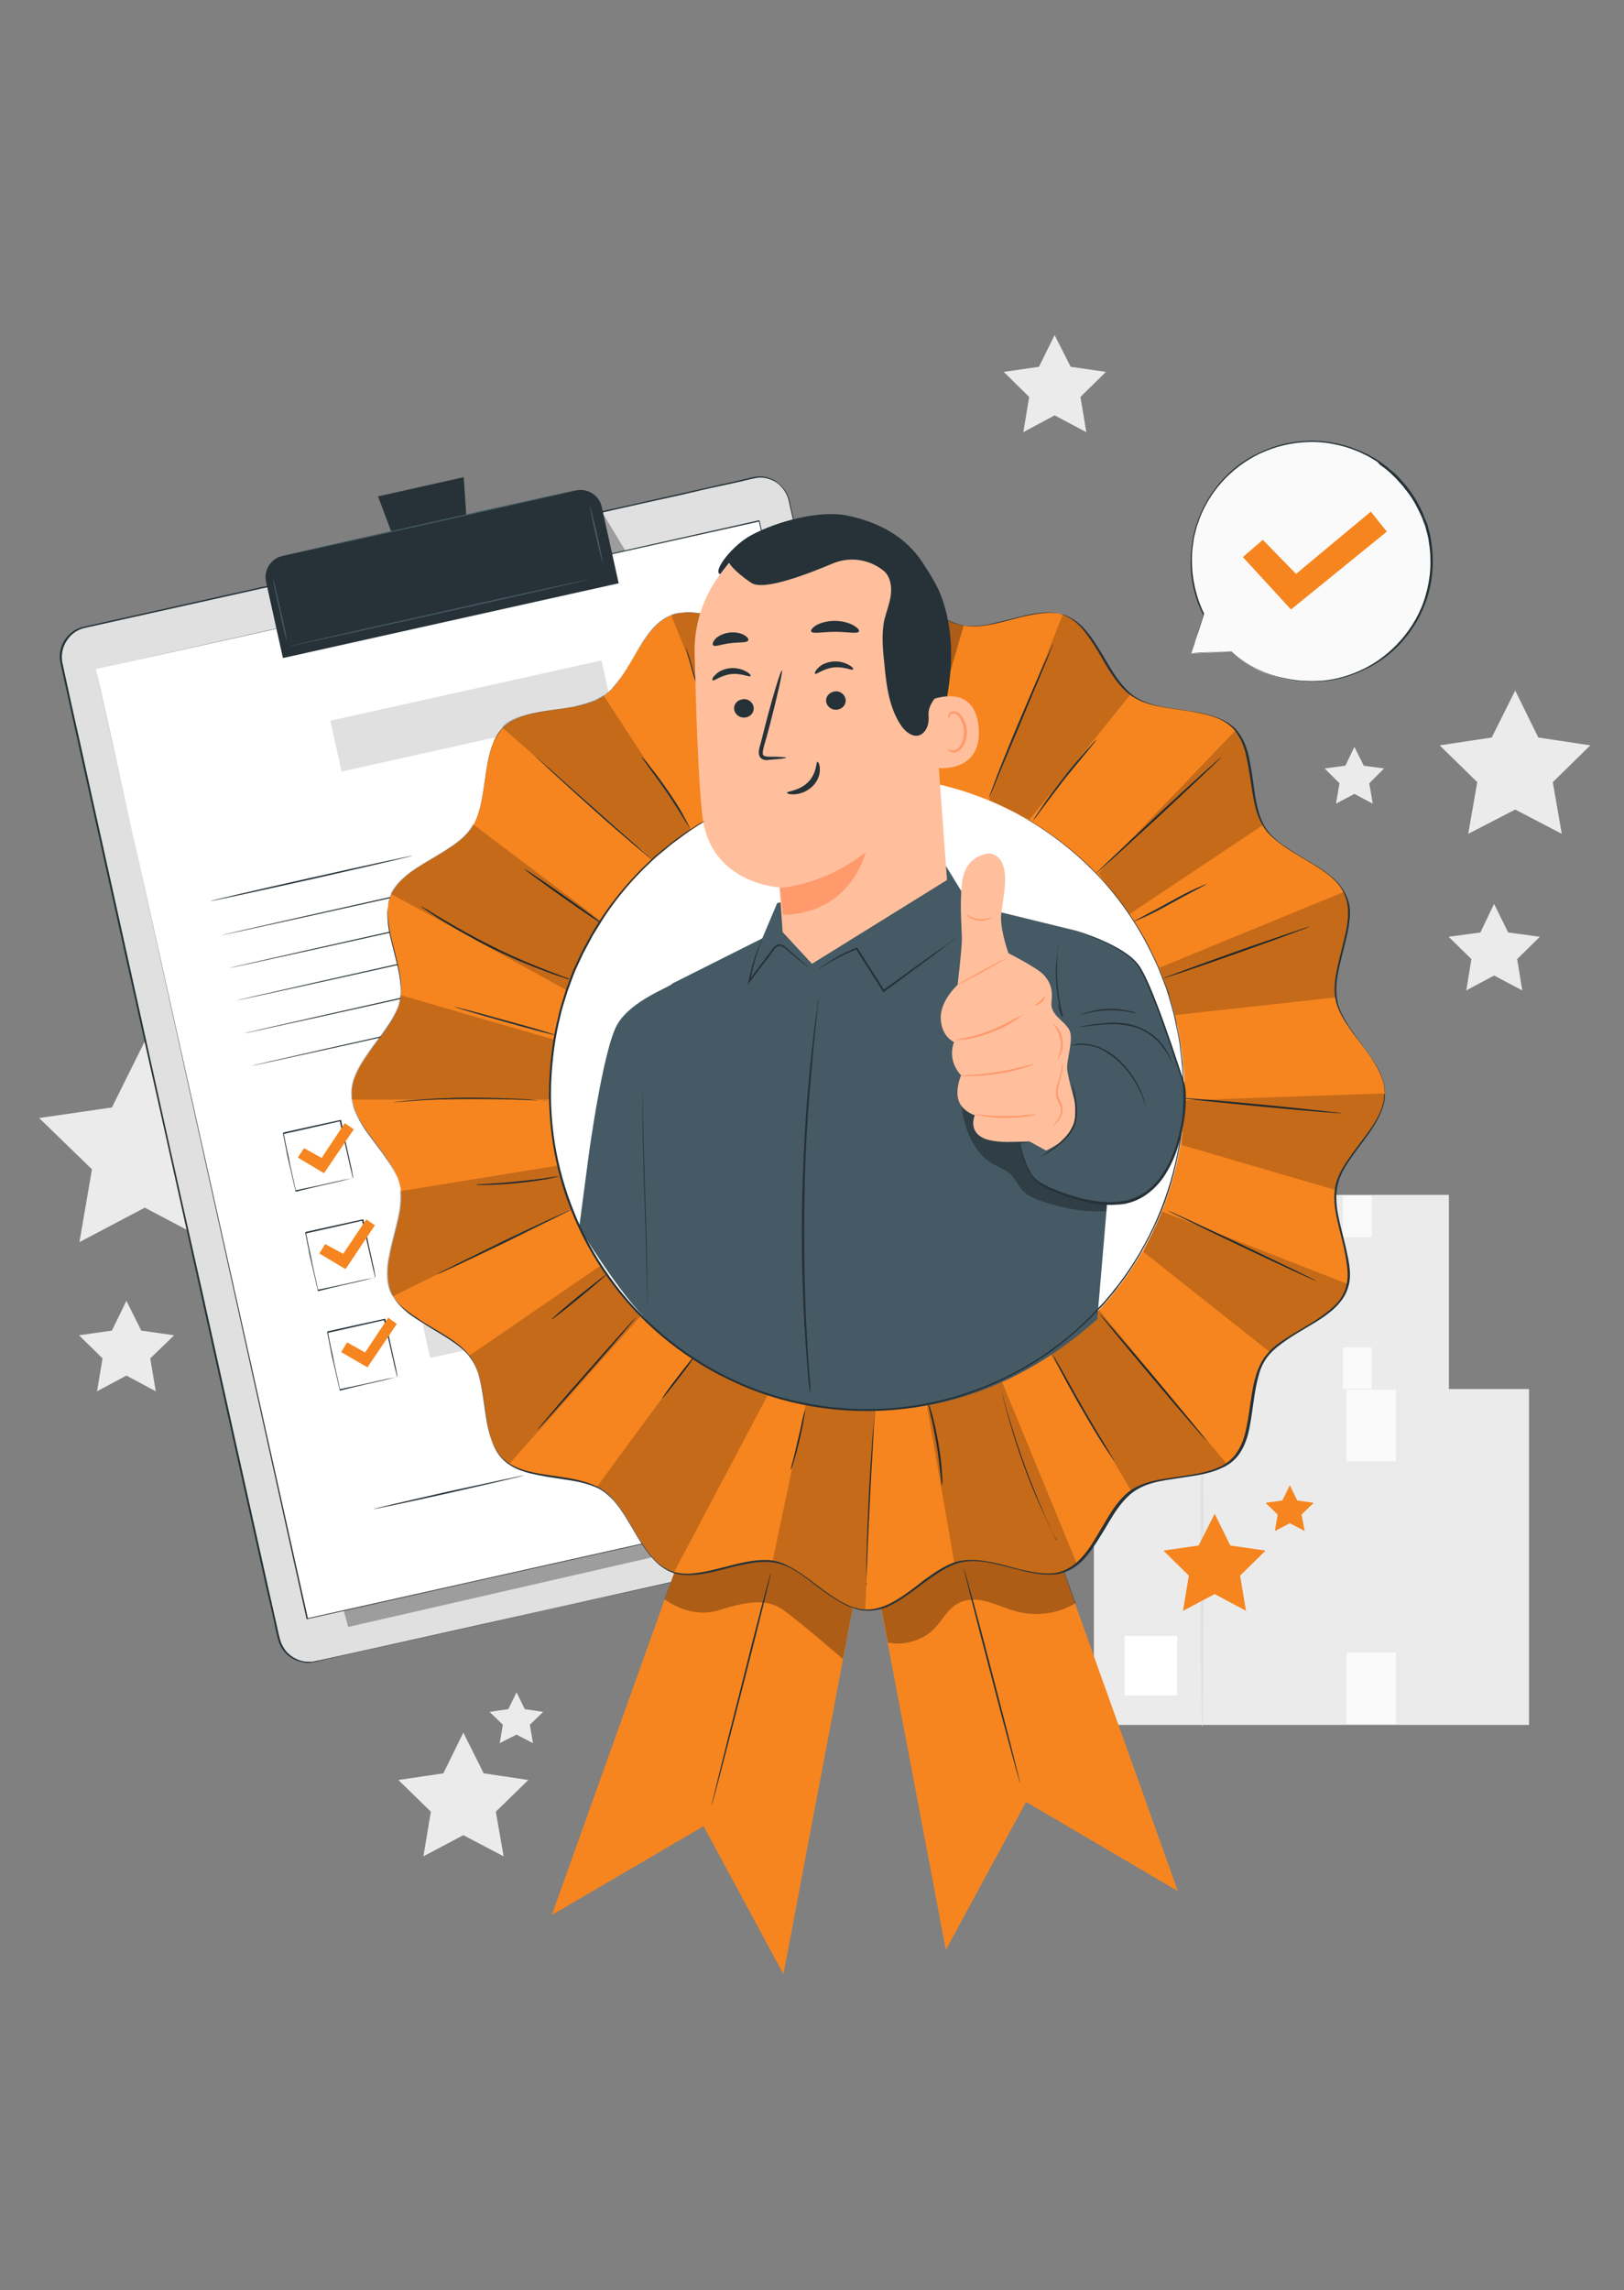 <?xml version="1.0" encoding="utf-8"?>
<!-- Generator: Adobe Illustrator 27.0.0, SVG Export Plug-In . SVG Version: 6.00 Build 0)  -->
<svg version="1.1" xmlns="http://www.w3.org/2000/svg" xmlns:xlink="http://www.w3.org/1999/xlink" x="0px" y="0px"
	 viewBox="0 0 415 585" style="enable-background:new 0 0 415 585;" xml:space="preserve">
<rect x="0" y="0" width="415" height="585" fill="#808080" stroke="none"/>
<style type="text/css">
	.st0{fill:#EBEBEB;}
	.st1{fill:#FFFFFF;}
	.st2{fill:#FAFAFA;}
	.st3{fill:#E0E0E0;}
	.st4{display:none;}
	.st5{display:inline;}
	.st6{fill:#F5F5F5;}
	.st7{fill:#F6851F;}
	.st8{fill:#263238;}
	.st9{opacity:0.3;}
	.st10{fill:#455A64;}
	.st11{opacity:0.2;}
	.st12{fill:none;stroke:#000000;stroke-width:5.000000e-02;stroke-miterlimit:10;}
	.st13{fill:#FFBF9D;}
	.st14{fill:#FF9A6C;}
</style>
<g id="Background_Complete">
	<g>
		<g>
			<g>
				<g>
					<g>
						<g>
							
								<rect x="305.7" y="305.3" transform="matrix(-1 -1.224647e-16 1.224647e-16 -1 675.955 660.235)" class="st0" width="64.5" height="49.7"/>
						</g>
					</g>
				</g>
				<g>
					<g>
						<g>
							
								<rect x="310.4" y="341.9" transform="matrix(-1 -1.224647e-16 1.224647e-16 -1 628.469 692.499)" class="st1" width="7.8" height="8.8"/>
						</g>
					</g>
				</g>
				<g>
					<g>
						<g>
							<rect x="343.2" y="305.4" class="st2" width="7.3" height="10.6"/>
						</g>
					</g>
				</g>
				<g>
					<g>
						<g>
							<rect x="343.2" y="344.2" class="st2" width="7.3" height="10.6"/>
						</g>
					</g>
				</g>
			</g>
		</g>
		<g>
			<g>
				<g>
					<g>
						<path class="st3" d="M321.8,355.3c-0.1,0-0.2-10.9-0.2-24.4c0-13.5,0.1-24.4,0.2-24.4c0.1,0,0.2,10.9,0.2,24.4
							C322,344.4,321.9,355.3,321.8,355.3z"/>
					</g>
				</g>
			</g>
		</g>
	</g>
	<g>
		<g>
			<g>
				<g>
					<g>
						<g>
							
								<rect x="279.4" y="354.8" transform="matrix(-1 -1.224647e-16 1.224647e-16 -1 670.131 795.43)" class="st0" width="111.2" height="85.8"/>
						</g>
					</g>
				</g>
				<g>
					<g>
						<g>
							
								<rect x="287.4" y="418" transform="matrix(-1 -1.224647e-16 1.224647e-16 -1 588.198 851.098)" class="st1" width="13.4" height="15.2"/>
						</g>
					</g>
				</g>
				<g>
					<g>
						<g>
							<rect x="344.1" y="355" class="st2" width="12.6" height="18.3"/>
						</g>
					</g>
				</g>
				<g>
					<g>
						<g>
							<rect x="344.1" y="422.1" class="st2" width="12.6" height="18.3"/>
						</g>
					</g>
				</g>
			</g>
		</g>
		<g>
			<g>
				<g>
					<g>
						<path class="st3" d="M307.2,441.2c-0.2,0-0.4-18.9-0.4-42.1c0-23.3,0.2-42.1,0.4-42.1c0.2,0,0.4,18.9,0.4,42.1
							C307.6,422.3,307.4,441.2,307.2,441.2z"/>
					</g>
				</g>
			</g>
		</g>
	</g>
	<g>
		<polygon class="st0" points="387.2,176.4 393.1,188.4 406.4,190.4 396.8,199.8 399.1,213 387.2,206.8 375.2,213 377.5,199.8 
			367.9,190.4 381.2,188.4 		"/>
	</g>
	<g>
		<polygon class="st0" points="32.3,332.3 36.1,339.9 44.5,341.1 38.4,347 39.8,355.4 32.3,351.4 24.8,355.4 26.2,347 20.2,341.1 
			28.6,339.9 		"/>
	</g>
	<g>
		<polygon class="st0" points="37,266 45.3,282.9 64,285.6 50.5,298.7 53.7,317.3 37,308.5 20.3,317.3 23.5,298.7 10,285.6 
			28.6,282.9 		"/>
	</g>
	<g>
		<polygon class="st0" points="381.8,230.9 385.4,238.2 393.5,239.3 387.7,245 389,253 381.8,249.2 374.7,253 376,245 370.2,239.3 
			378.3,238.2 		"/>
	</g>
	<g>
		<polygon class="st0" points="269.5,85.6 273.6,93.7 282.6,95 276.1,101.4 277.6,110.4 269.5,106.1 261.5,110.4 263,101.4 
			256.5,95 265.5,93.7 		"/>
	</g>
	<g>
		<polygon class="st0" points="346.1,190.8 348.5,195.6 353.7,196.3 349.9,200.1 350.8,205.3 346.1,202.8 341.4,205.3 342.3,200.1 
			338.5,196.3 343.8,195.6 		"/>
	</g>
	<g>
		<polygon class="st0" points="118.4,442.6 123.6,453 135,454.7 126.7,462.8 128.7,474.2 118.4,468.8 108.2,474.2 110.1,462.8 
			101.8,454.7 113.3,453 		"/>
	</g>
	<g>
		<polygon class="st0" points="132,432.3 134.1,436.6 138.8,437.3 135.4,440.6 136.2,445.3 132,443.1 127.7,445.3 128.5,440.6 
			125.1,437.3 129.9,436.6 		"/>
	</g>
</g>
<g id="Background_Simple" class="st4">
	<g class="st5">
		<path class="st6" d="M419.8,387.8l-1-0.9c-8.6-7.5-20.5-9.8-31-5.7c-1.3,0.5-2.7,1.2-3.9,1.9c-9.1,5.2-15.2,15.3-15.7,25.8
			c-0.3,6.2,1.2,12.8-1.3,18.4c-3.3,7.4-11.9,10.3-19.6,12.5c-7.7,2.2-16.3,5.2-19.5,12.6c-2,4.6-1.4,10.1,0.4,14.8
			c4.8,12.6,17.3,21.1,30.5,23.2c13.1,2.1,26.6-1.7,38.2-8.2c16.2-9.1,29.7-24,34.9-42C436.8,422.3,432.9,401.2,419.8,387.8z"/>
	</g>
	<g class="st5">
		<path class="st6" d="M368,107.6l-1.3,0.5c-10.7,3.9-18.5,13.2-20,24.4c-0.2,1.4-0.3,2.9-0.3,4.3c0.2,10.5,6,20.7,15,26.3
			c5.3,3.3,11.8,5.2,15.5,10.1c4.9,6.4,3.3,15.4,1.5,23.2c-1.8,7.8-3.4,16.8,1.5,23.2c3.1,4,8.1,6.1,13.2,6.8
			c13.3,1.9,26.9-4.9,35.1-15.4s11.4-24.1,11.4-37.4c0-18.6-6.6-37.6-19.8-50.8C406.4,109.4,386.1,102.7,368,107.6z"/>
	</g>
	<g class="st5">
		<path class="st6" d="M-1.3,415.9l0.7-1.2c5.9-9.7,16.6-15.6,27.8-14.9c1.4,0.1,2.9,0.3,4.3,0.6c10.2,2.2,19.1,9.9,22.8,19.8
			c2.2,5.8,2.8,12.5,6.9,17.2c5.4,6,14.5,6.2,22.5,6c8-0.2,17.1,0,22.4,6c3.3,3.8,4.4,9.2,4.1,14.2c-0.7,13.4-10.1,25.4-22,31.4
			c-11.9,6-25.9,6.5-38.9,3.9c-18.2-3.7-35.6-13.8-46-29.4C-7,453.9-9.7,432.7-1.3,415.9z"/>
	</g>
	<g class="st5">
		
			<ellipse transform="matrix(0.232 -0.973 0.973 0.232 -8.915 646.783)" class="st6" cx="405.2" cy="329" rx="25.1" ry="25.1"/>
	</g>
	<g class="st5">
		
			<ellipse transform="matrix(0.707 -0.707 0.707 0.707 9.662 214.386)" class="st6" cx="263.6" cy="95.5" rx="25.1" ry="25.1"/>
	</g>
	<g class="st5">
		
			<ellipse transform="matrix(0.221 -0.975 0.975 0.221 -331.49 298.152)" class="st6" cx="20.9" cy="356.6" rx="25.1" ry="25.1"/>
	</g>
</g>
<g id="Stars">
	<g>
		<polygon class="st7" points="310.4,386.7 314.4,394.8 323.4,396.1 316.9,402.5 318.4,411.5 310.4,407.2 302.3,411.5 303.8,402.5 
			297.3,396.1 306.3,394.8 		"/>
	</g>
	<g>
		<polygon class="st7" points="329.6,379.4 331.5,383.3 335.7,383.9 332.6,386.9 333.4,391.1 329.6,389.1 325.8,391.1 326.5,386.9 
			323.4,383.9 327.7,383.3 		"/>
	</g>
</g>
<g id="Speech_Bubble">
	<g>
		<g>
			<g>
				<g>
					<g>
						<g>
							<g>
								<g>
									<g>
										<g>
											<g>
												<g>
													<g>
														<g>
															<g>
																<path class="st2" d="M304.4,167l3.2-9.9c-2.5-4.9-3.6-10.6-3.1-16.4c1.5-16.9,16.5-29.3,33.4-27.8
																	c16.9,1.5,29.4,16.5,27.9,33.4c-1.5,16.9-16.5,29.3-33.4,27.8c-7.1-0.6-12.9-3.2-17.7-7.7l0,0L304.4,167z"/>
															</g>
															<g>
																<g>
																	<path class="st8" d="M304.4,167c0,0,0.2,0,0.7-0.1c0.5,0,1.1-0.1,2-0.1c1.7-0.1,4.3-0.3,7.6-0.5l0,0l0,0
																		c2.9,2.7,7.3,5.7,13.3,6.9c1.5,0.3,3.1,0.6,4.7,0.7c0.8,0,1.7,0.1,2.5,0.1c0.8,0,1.7-0.1,2.6-0.1
																		c3.5-0.3,7.1-1.3,10.6-3c3.5-1.7,6.8-4.2,9.6-7.4c2.8-3.2,5.1-7.1,6.3-11.4c1.3-4.4,1.6-9.1,0.8-13.8
																		c-0.1-1.2-0.5-2.3-0.8-3.5c-0.1-0.6-0.4-1.1-0.6-1.7c-0.2-0.6-0.4-1.1-0.7-1.7c-1-2.2-2.2-4.4-3.8-6.3
																		c-0.7-1-1.6-1.9-2.4-2.8c-0.4-0.5-0.9-0.8-1.3-1.3c-0.5-0.4-0.9-0.8-1.4-1.2l-1.5-1.1L352,118l-0.8-0.5l-1.5-0.9
																		c-0.5-0.3-1.1-0.5-1.6-0.8c-4.3-2-9-3-13.5-2.9c-4.5,0.1-8.9,1.2-12.7,3c-3.8,1.8-7.1,4.4-9.7,7.3
																		c-2.6,2.9-4.5,6.2-5.7,9.4c-0.1,0.4-0.3,0.8-0.4,1.2c-0.2,0.4-0.3,0.8-0.4,1.2c-0.2,0.8-0.4,1.6-0.6,2.4
																		c-0.2,1.6-0.5,3.2-0.5,4.7c-0.2,6.1,1.4,11.2,3.1,14.7l0,0l0,0c-1,3.2-1.8,5.6-2.4,7.3c-0.3,0.8-0.5,1.5-0.6,1.9
																		C304.5,166.7,304.4,167,304.4,167s0.1-0.2,0.2-0.6c0.1-0.4,0.3-1.1,0.6-1.9c0.5-1.7,1.3-4.2,2.3-7.4l0,0.1
																		c-1.8-3.6-3.5-8.7-3.2-14.8c0-1.5,0.3-3.1,0.5-4.8c0.2-0.8,0.4-1.6,0.6-2.5c0.1-0.4,0.2-0.8,0.4-1.2
																		c0.1-0.4,0.3-0.8,0.4-1.2c1.2-3.3,3.1-6.6,5.7-9.6c2.6-3,5.9-5.6,9.8-7.4c3.9-1.9,8.3-3,12.9-3.1
																		c4.6-0.1,9.3,0.9,13.7,2.9c0.5,0.3,1.1,0.5,1.6,0.8l1.6,0.9l0.8,0.5l0.7,0.5l1.5,1.1c0.5,0.4,0.9,0.8,1.4,1.2
																		c0.5,0.4,1,0.8,1.4,1.3c0.8,0.9,1.7,1.8,2.5,2.9c1.6,2,2.8,4.2,3.8,6.4c0.2,0.6,0.4,1.2,0.7,1.7
																		c0.2,0.6,0.5,1.1,0.6,1.7c0.3,1.2,0.7,2.4,0.8,3.6c0.8,4.8,0.5,9.6-0.8,14c-1.3,4.4-3.6,8.4-6.4,11.6
																		c-2.8,3.2-6.2,5.7-9.8,7.4c-3.5,1.7-7.2,2.7-10.8,3c-0.9,0-1.8,0.1-2.6,0.1c-0.9,0-1.7-0.1-2.5-0.1
																		c-1.7-0.1-3.2-0.4-4.7-0.7c-6.1-1.3-10.5-4.4-13.4-7.1l0.1,0c-3.3,0.2-5.9,0.3-7.6,0.4c-0.8,0-1.5,0.1-1.9,0.1
																		C304.6,166.9,304.4,167,304.4,167z"/>
																</g>
															</g>
														</g>
													</g>
												</g>
											</g>
										</g>
									</g>
								</g>
							</g>
						</g>
					</g>
				</g>
			</g>
		</g>
		<g>
			<g>
				<g>
					<g>
						<polygon class="st7" points="317.6,142.3 322.7,137.9 331.2,146.6 350.3,130.7 354.4,135.8 329.9,155.7 						"/>
					</g>
				</g>
			</g>
		</g>
	</g>
</g>
<g id="Form">
	<g>
		<g>
			<g>
				<g>
					<g>
						<g>
							<g>
								<path class="st3" d="M251.4,386.3L80.4,424.4c-4.2,0.9-8.3-1.7-9.2-5.8L15.6,169.4c-0.9-4.2,1.7-8.3,5.8-9.2l171.1-38.1
									c4.2-0.9,8.3,1.7,9.2,5.8l55.5,249.1C258.2,381.2,255.6,385.4,251.4,386.3z"/>
							</g>
						</g>
					</g>
					<g>
						<g>
							<g>
								<g>
									<path class="st8" d="M251.4,386.3c0,0,0.2-0.1,0.6-0.2c0.4-0.1,0.9-0.3,1.6-0.7c0.7-0.4,1.4-1,2.2-1.9
										c0.7-0.9,1.3-2.1,1.6-3.6c0.1-0.7,0.1-1.6,0-2.4c-0.1-0.8-0.4-1.7-0.6-2.6c-0.4-1.8-0.9-3.8-1.3-6c-1-4.3-2.1-9.3-3.3-14.9
										c-5-22.5-12.3-55-21.3-95.1c-4.5-20.1-9.4-42.1-14.7-65.7c-2.6-11.8-5.4-24-8.2-36.6c-1.4-6.3-2.8-12.7-4.3-19.1
										c-0.7-3.2-1.5-6.5-2.2-9.8c-0.4-1.6-1.4-3-2.6-4.1c-1.3-1-2.9-1.6-4.6-1.6c-0.8,0-1.6,0.2-2.5,0.4
										c-0.8,0.2-1.7,0.4-2.5,0.6c-1.7,0.4-3.3,0.7-5,1.1c-3.4,0.7-6.7,1.5-10.1,2.3c-6.8,1.5-13.7,3-20.6,4.6
										c-13.9,3.1-28.1,6.3-42.5,9.5c-28.9,6.4-58.8,13.1-89.4,19.9c-1.9,0.4-3.6,1.6-4.6,3.2c-1.1,1.6-1.5,3.6-1.2,5.5
										c0.8,3.8,1.7,7.6,2.5,11.4c1.7,7.6,3.4,15.1,5,22.5c3.3,14.9,6.6,29.6,9.8,44.1c6.4,28.9,12.6,56.8,18.6,83.3
										c5.9,26.6,11.5,51.8,16.8,75.4c0.7,3,1.3,5.9,2,8.8c0.3,1.4,0.6,2.9,1,4.3c0.4,1.4,1.2,2.7,2.2,3.6c1.1,1,2.4,1.6,3.8,1.9
										c0.7,0.1,1.4,0.1,2.1,0.1c0.7-0.1,1.4-0.3,2.1-0.4c2.8-0.6,5.6-1.2,8.3-1.8c11-2.4,21.5-4.8,31.5-7
										c40.2-8.9,72.7-16.1,95.1-21.1c11.2-2.5,20-4.4,25.9-5.7c3-0.7,5.2-1.1,6.7-1.5C250.7,386.4,251.4,386.3,251.4,386.3
										s-0.8,0.2-2.3,0.5c-1.5,0.3-3.8,0.9-6.7,1.5c-5.9,1.3-14.6,3.3-25.9,5.8c-22.5,5-54.9,12.3-95.1,21.3
										c-10,2.2-20.6,4.6-31.5,7c-2.7,0.6-5.5,1.2-8.3,1.9c-0.7,0.2-1.4,0.3-2.1,0.4c-0.7,0.1-1.5,0.1-2.2-0.1
										c-1.5-0.3-2.8-0.9-3.9-1.9c-1.1-1-1.9-2.3-2.3-3.8c-0.4-1.4-0.7-2.9-1-4.3c-0.6-2.9-1.3-5.8-2-8.8
										c-5.3-23.6-10.9-48.8-16.8-75.4c-5.9-26.6-12.1-54.4-18.6-83.3c-3.2-14.4-6.5-29.2-9.8-44.1c-1.7-7.5-3.3-15-5-22.5
										c-0.8-3.8-1.7-7.6-2.5-11.4c-0.4-2,0.1-4.1,1.2-5.7c1.1-1.7,2.9-2.9,4.8-3.3c30.6-6.8,60.5-13.5,89.4-19.9
										c14.4-3.2,28.6-6.4,42.5-9.5c6.9-1.5,13.8-3.1,20.6-4.6c3.4-0.8,6.8-1.5,10.1-2.3c1.7-0.4,3.4-0.7,5-1.1
										c0.8-0.2,1.7-0.4,2.5-0.6c0.8-0.2,1.7-0.4,2.6-0.4c1.7,0,3.5,0.6,4.8,1.7c1.3,1.1,2.4,2.6,2.8,4.2c0.7,3.3,1.5,6.5,2.2,9.8
										c1.4,6.5,2.9,12.8,4.3,19.1c2.8,12.6,5.5,24.8,8.1,36.6c5.3,23.6,10.1,45.6,14.6,65.7c8.9,40.2,16.1,72.7,21.1,95.1
										c1.2,5.6,2.4,10.6,3.3,14.9c0.5,2.2,0.9,4.2,1.3,6c0.2,0.9,0.4,1.8,0.6,2.6c0.1,0.8,0.1,1.7,0,2.4
										c-0.2,1.5-0.9,2.7-1.6,3.6c-0.7,0.9-1.5,1.5-2.2,1.9c-0.7,0.4-1.2,0.6-1.6,0.7C251.6,386.2,251.4,386.3,251.4,386.3z"/>
								</g>
							</g>
						</g>
					</g>
				</g>
				<g class="st9">
					<g>
						<g>
							<polygon points="89,415.6 244.9,379.9 240,349.4 231.2,332.3 82,390.8 							"/>
						</g>
					</g>
				</g>
				<g class="st9">
					<g>
						<g>
							<polygon points="154.1,131.2 160,141 161.2,146.1 157.2,147 							"/>
						</g>
					</g>
				</g>
				<g>
					<g>
						<g>
							<polygon class="st1" points="24.5,170.9 78.6,413.5 248.1,375.8 238.5,332.4 194,133.1 							"/>
						</g>
					</g>
					<g>
						<g>
							<g>
								<path class="st8" d="M24.5,170.9C25.7,170.6,91,156,194,132.9l0.1,0l0,0.1c15,67.4,33.8,151.6,54.1,242.6l0,0l0,0.2l-0.2,0
									c-60.6,13.5-118.2,26.3-169.5,37.8l-0.2,0l0-0.2C46.6,270.3,24.9,172.3,24.5,170.9c0.3,1.5,22.2,99.4,54.2,242.6l-0.2-0.1
									c51.4-11.5,108.9-24.3,169.5-37.8l-0.1,0.2l0,0c-20.3-91.1-39-175.2-54-242.7l0.2,0.1C91,156.1,25.7,170.6,24.5,170.9z"/>
							</g>
						</g>
					</g>
				</g>
			</g>
			<g>
				<g>
					<g>
						<g>
							<path class="st8" d="M158.1,149l-85.8,19.1L68,148.7c-0.7-3,1.2-6.1,4.3-6.7l74.8-16.7c3-0.7,6.1,1.2,6.7,4.3L158.1,149z"/>
						</g>
					</g>
				</g>
				<g>
					<g>
						<g>
							<polygon class="st8" points="118.5,121.9 96.6,126.8 103.4,144.9 119.8,141.2 							"/>
						</g>
					</g>
				</g>
				<g>
					<g>
						<g>
							<g>
								<path class="st10" d="M147,125.3c0,0.1-16.7,3.9-37.3,8.5c-20.6,4.6-37.4,8.2-37.4,8.2c0-0.1,16.7-3.9,37.3-8.5
									C130.2,128.9,147,125.2,147,125.3z"/>
							</g>
						</g>
					</g>
				</g>
				<g>
					<g>
						<g>
							<g>
								<path class="st10" d="M73.3,163.7c-0.1,0-1-3.5-1.9-7.8c-1-4.3-1.7-7.9-1.6-7.9c0.1,0,1,3.5,1.9,7.8
									C72.7,160.1,73.4,163.6,73.3,163.7z"/>
							</g>
						</g>
					</g>
				</g>
				<g>
					<g>
						<g>
							<g>
								<path class="st10" d="M154,143.7c-0.1,0-0.9-3.2-1.8-7.1c-0.9-3.9-1.5-7.2-1.4-7.2c0.1,0,0.9,3.2,1.8,7.1
									C153.5,140.5,154.1,143.7,154,143.7z"/>
							</g>
						</g>
					</g>
				</g>
				<g>
					<g>
						<g>
							<g>
								<path class="st10" d="M150.6,148c0,0.1-17.1,4-38.3,8.7c-21.2,4.7-38.4,8.5-38.4,8.4c0-0.1,17.1-4,38.3-8.7
									C133.4,151.6,150.6,147.9,150.6,148z"/>
							</g>
						</g>
					</g>
				</g>
			</g>
		</g>
		<g>
			<g>
				<g>
					<path class="st8" d="M105.4,218.6c0,0.1-11.6,2.8-25.8,6c-14.3,3.2-25.9,5.7-25.9,5.6c0-0.1,11.5-2.8,25.9-6
						C93.8,221,105.4,218.5,105.4,218.6z"/>
				</g>
			</g>
		</g>
		<g>
			<g>
				<g>
					<path class="st8" d="M191.7,208.8c0,0.1-30.2,6.9-67.5,15.2c-37.3,8.3-67.6,15-67.6,14.9c0-0.1,30.2-6.9,67.5-15.2
						C161.4,215.4,191.7,208.7,191.7,208.8z"/>
				</g>
			</g>
		</g>
		<g>
			<g>
				<g>
					<path class="st8" d="M193.6,217.2c0,0.1-30.2,6.9-67.5,15.2c-37.3,8.3-67.6,15-67.6,14.9c0-0.1,30.2-6.9,67.5-15.2
						C163.3,223.8,193.6,217.1,193.6,217.2z"/>
				</g>
			</g>
		</g>
		<g>
			<g>
				<g>
					<path class="st8" d="M195.4,225.5c0,0.1-30.2,6.9-67.5,15.2c-37.3,8.3-67.6,15-67.6,14.9c0-0.1,30.2-6.9,67.5-15.2
						C165.1,232.1,195.4,225.4,195.4,225.5z"/>
				</g>
			</g>
		</g>
		<g>
			<g>
				<g>
					<path class="st8" d="M197.3,233.9c0,0.1-30.2,6.9-67.5,15.2c-37.3,8.3-67.6,15-67.6,14.9c0-0.1,30.2-6.9,67.5-15.2
						C167,240.4,197.3,233.8,197.3,233.9z"/>
				</g>
			</g>
		</g>
		<g>
			<g>
				<g>
					<path class="st8" d="M199.2,242.2c0,0.1-30.2,6.9-67.5,15.2c-37.3,8.3-67.6,15-67.6,14.9c0-0.1,30.2-6.9,67.5-15.2
						C168.8,248.8,199.1,242.1,199.2,242.2z"/>
				</g>
			</g>
		</g>
		<g>
			<g>
				<g>
					<path class="st8" d="M90.2,300.9c0,0,0-0.1-0.1-0.3c-0.1-0.2-0.1-0.5-0.2-0.8c-0.2-0.7-0.4-1.7-0.7-3
						c-0.6-2.6-1.4-6.2-2.4-10.5l0.2,0.1c-4.3,1-9.3,2.1-14.6,3.3c0,0,0.3-0.4,0.1-0.2l0,0l0,0l0,0l0,0l0,0.1l0,0.1l0.1,0.3l0.1,0.5
						c0.1,0.3,0.1,0.7,0.2,1c0.1,0.7,0.3,1.3,0.4,2c0.3,1.3,0.6,2.6,0.8,3.8c0.5,2.5,1.1,4.8,1.5,6.9l-0.2-0.1
						c4.4-0.9,8-1.7,10.6-2.3c1.3-0.3,2.3-0.5,3-0.6c0.3-0.1,0.6-0.1,0.8-0.2C90.1,300.9,90.2,300.9,90.2,300.9c0,0-0.1,0-0.2,0.1
						c-0.2,0-0.5,0.1-0.8,0.2c-0.7,0.2-1.7,0.4-2.9,0.7c-2.6,0.6-6.3,1.4-10.6,2.5l-0.2,0l0-0.2c-0.5-2.1-1-4.4-1.6-6.9
						c-0.3-1.2-0.6-2.5-0.8-3.8c-0.1-0.6-0.3-1.3-0.4-2c-0.1-0.3-0.1-0.7-0.2-1l-0.1-0.5l-0.1-0.3l0-0.1l0-0.1l0,0l0,0l0,0l0,0
						c-0.1,0.2,0.2-0.3,0.1-0.2c5.4-1.2,10.4-2.3,14.6-3.2l0.2,0l0,0.2c0.9,4.4,1.7,8.1,2.3,10.7c0.3,1.3,0.5,2.2,0.6,3
						c0.1,0.3,0.1,0.6,0.2,0.8C90.2,300.8,90.2,300.9,90.2,300.9z"/>
				</g>
			</g>
		</g>
		<g>
			<g>
				<g>
					
						<rect x="96.6" y="276.1" transform="matrix(0.976 -0.217 0.217 0.976 -57.442 39.098)" class="st3" width="104.6" height="8.7"/>
				</g>
			</g>
		</g>
		<g>
			<g>
				<g>
					<path class="st8" d="M95.9,326.3c0,0,0-0.1-0.1-0.3c-0.1-0.2-0.1-0.5-0.2-0.8c-0.2-0.7-0.4-1.7-0.7-3
						c-0.6-2.6-1.4-6.2-2.4-10.5l0.2,0.1c-4.3,1-9.3,2.1-14.6,3.3c0,0,0.3-0.4,0.1-0.2l0,0l0,0l0,0l0,0l0,0.1l0,0.1l0.1,0.3l0.1,0.5
						c0.1,0.3,0.1,0.7,0.2,1c0.1,0.7,0.3,1.3,0.4,2c0.3,1.3,0.6,2.6,0.8,3.8c0.5,2.5,1.1,4.8,1.5,6.9l-0.2-0.1
						c4.4-0.9,8-1.7,10.6-2.3c1.3-0.3,2.3-0.5,3-0.6c0.3-0.1,0.6-0.1,0.8-0.2C95.7,326.3,95.8,326.3,95.9,326.3c0,0-0.1,0-0.2,0.1
						c-0.2,0-0.5,0.1-0.8,0.2c-0.7,0.2-1.7,0.4-2.9,0.7c-2.6,0.6-6.3,1.4-10.6,2.5l-0.2,0l0-0.2c-0.5-2.1-1-4.4-1.6-6.9
						c-0.3-1.2-0.6-2.5-0.8-3.8c-0.1-0.6-0.3-1.3-0.4-2c-0.1-0.3-0.1-0.7-0.2-1l-0.1-0.5l-0.1-0.3l0-0.1l0-0.1l0,0l0,0l0,0l0,0
						c-0.1,0.2,0.2-0.3,0.1-0.2c5.4-1.2,10.4-2.3,14.6-3.2l0.2,0l0,0.2c0.9,4.4,1.7,8.1,2.3,10.7c0.3,1.3,0.5,2.2,0.6,3
						c0.1,0.3,0.1,0.6,0.2,0.8C95.8,326.2,95.9,326.3,95.9,326.3z"/>
				</g>
			</g>
		</g>
		<g>
			<g>
				<g>
					
						<rect x="102.2" y="301.5" transform="matrix(0.976 -0.217 0.217 0.976 -62.828 40.936)" class="st3" width="104.6" height="8.7"/>
				</g>
			</g>
		</g>
		<g>
			<g>
				<g>
					<path class="st8" d="M101.5,351.7c0,0,0-0.1-0.1-0.3c-0.1-0.2-0.1-0.5-0.2-0.8c-0.2-0.7-0.4-1.7-0.7-3
						c-0.6-2.6-1.4-6.2-2.4-10.5l0.2,0.1c-4.3,1-9.3,2.1-14.6,3.3c0,0,0.3-0.4,0.1-0.2l0,0l0,0l0,0l0,0l0,0.1l0,0.1l0.1,0.3l0.1,0.5
						c0.1,0.3,0.1,0.7,0.2,1c0.1,0.7,0.3,1.3,0.4,2c0.3,1.3,0.6,2.6,0.8,3.8c0.5,2.5,1.1,4.8,1.5,6.9l-0.2-0.1
						c4.4-0.9,8-1.7,10.6-2.3c1.3-0.3,2.3-0.5,3-0.6c0.3-0.1,0.6-0.1,0.8-0.2C101.4,351.7,101.5,351.7,101.5,351.7
						c0,0-0.1,0-0.2,0.1c-0.2,0-0.5,0.1-0.8,0.2c-0.7,0.2-1.7,0.4-2.9,0.7c-2.6,0.6-6.3,1.4-10.6,2.5l-0.2,0l0-0.2
						c-0.5-2.1-1-4.4-1.6-6.9c-0.3-1.2-0.6-2.5-0.8-3.8c-0.1-0.6-0.3-1.3-0.4-2c-0.1-0.3-0.1-0.7-0.2-1l-0.1-0.5l-0.1-0.3l0-0.1
						l0-0.1l0,0l0,0l0,0l0,0c-0.1,0.2,0.2-0.3,0.1-0.2c5.4-1.2,10.4-2.3,14.6-3.2l0.2,0l0,0.2c0.9,4.4,1.7,8.1,2.3,10.7
						c0.3,1.3,0.5,2.2,0.6,3c0.1,0.3,0.1,0.6,0.2,0.8C101.5,351.6,101.5,351.7,101.5,351.7z"/>
				</g>
			</g>
		</g>
		<g>
			<g>
				<g>
					
						<rect x="107.9" y="326.9" transform="matrix(0.976 -0.217 0.217 0.976 -68.214 42.774)" class="st3" width="104.6" height="8.7"/>
				</g>
			</g>
		</g>
		<g>
			<g>
				<g>
					<g>
						<g>
							<g>
								<polygon class="st7" points="76.1,295.7 77.7,293.3 82.2,295.8 88.1,286.9 90.4,288.5 82.8,299.7 								"/>
							</g>
						</g>
					</g>
				</g>
			</g>
		</g>
		<g>
			<g>
				<g>
					<g>
						<g>
							<g>
								<polygon class="st7" points="81.6,320.2 83.1,317.8 87.7,320.3 93.6,311.5 95.8,313 88.3,324.2 								"/>
							</g>
						</g>
					</g>
				</g>
			</g>
		</g>
		<g>
			<g>
				<g>
					<g>
						<g>
							<g>
								<polygon class="st7" points="87.2,345.4 88.7,342.9 93.3,345.5 99.2,336.6 101.4,338.2 93.9,349.3 								"/>
							</g>
						</g>
					</g>
				</g>
			</g>
		</g>
		<g>
			<g>
				<g>
					<path class="st8" d="M133.9,376.9c0,0.1-8.6,2.1-19.2,4.5c-10.7,2.4-19.3,4.2-19.3,4.1c0-0.1,8.6-2.1,19.2-4.5
						C125.3,378.7,133.9,376.8,133.9,376.9z"/>
				</g>
			</g>
		</g>
		<g>
			<g>
				<g>
					<path class="st8" d="M153.2,372.3c0,0.1-3.1,0.9-7.1,1.8c-3.9,0.9-7.1,1.5-7.2,1.4c0-0.1,3.1-0.9,7.1-1.8
						C149.9,372.9,153.1,372.2,153.2,372.3z"/>
				</g>
			</g>
		</g>
		<g>
			<g>
				<g>
					<path class="st8" d="M216.8,352.3c0,0.1-7.7,1.9-17.3,4.1c-9.6,2.1-17.4,3.8-17.4,3.7c0-0.1,7.7-1.9,17.3-4.1
						C209,353.8,216.8,352.2,216.8,352.3z"/>
				</g>
			</g>
		</g>
		<g>
			<g>
				<g>
					<path class="st8" d="M208.5,375.8c0,0,0.1-0.2,0.2-0.7c0.1-0.5,0.1-1.2-0.1-2.1c-0.2-0.9-0.7-1.9-1.2-3.1
						c-0.5-1.2-1.2-2.6-1.2-4.3c0-1.7,0.8-3.5,2.3-4.8c1.5-1.3,3.8-1.8,5.9-1.1c1.1,0.3,2.1,0.9,2.8,1.9c0.4,0.5,0.6,1,0.7,1.7
						c0.1,0.7-0.4,1.3-1,1.5c-0.6,0.2-1.2,0.3-1.8,0.4c-0.6,0.1-1.2,0.2-1.8,0.4c-1.2,0.2-2.4,0.5-3.7,0.6c-2.5,0.3-5,0.4-7.3,0
						c-1.1-0.1-2.3-0.1-3.2,0.5c-0.9,0.7-1.3,1.7-1.9,2.6c-0.3,0.4-0.7,0.9-1.2,1.1c-0.5,0.2-1.1,0.2-1.6,0.1c-1-0.3-1.8-1-2.6-1.5
						c-0.4-0.2-0.8-0.4-1.3-0.5c-0.4,0-0.9,0.1-1.2,0.3c-0.7,0.5-1.1,1.3-1.5,2c-0.9,1.4-2.5,2.1-3.8,2.2c-1.3,0.1-2.4-0.5-3.1-1.1
						c-0.7-0.6-1.1-1.3-1.2-1.7c-0.2-0.5-0.2-0.7-0.2-0.7c0,0,0.1,0.2,0.3,0.7c0.2,0.4,0.6,1.1,1.3,1.6c0.7,0.6,1.7,1.1,3,1
						c1.3-0.1,2.7-0.7,3.6-2.1c0.4-0.7,0.8-1.5,1.6-2.1c0.4-0.3,0.9-0.4,1.4-0.4c0.5,0,1,0.3,1.4,0.5c0.8,0.5,1.6,1.2,2.5,1.5
						c0.5,0.1,1,0.1,1.4-0.1c0.4-0.2,0.8-0.6,1.1-1c0.6-0.8,1-1.9,2-2.7c0.5-0.4,1.1-0.6,1.7-0.6c0.6-0.1,1.2,0,1.8,0
						c2.3,0.3,4.8,0.3,7.2,0c1.2-0.2,2.4-0.4,3.6-0.6c0.6-0.1,1.2-0.2,1.8-0.4c0.6-0.1,1.2-0.2,1.7-0.4c0.5-0.2,0.9-0.6,0.8-1.2
						c0-0.5-0.3-1-0.6-1.5c-0.7-0.8-1.7-1.4-2.6-1.7c-2-0.7-4.2-0.2-5.6,1c-1.4,1.2-2.2,3-2.2,4.6c0,1.6,0.6,3,1.1,4.2
						c0.5,1.2,1,2.2,1.2,3.1c0.2,0.9,0.2,1.6,0,2.1C208.6,375.6,208.5,375.8,208.5,375.8z"/>
				</g>
			</g>
		</g>
		<g>
			<g>
				<g>
					<path class="st8" d="M227,364.4c0,0-0.2,0.1-0.5,0.1c-0.3,0.1-0.8,0.2-1.4,0.3c-1.2,0.3-2.9,0.7-5,1.2c-4.2,1-10,2.3-16.4,4
						c-6.4,1.6-12.1,3.2-16.3,4.3c-2,0.6-3.7,1-4.9,1.4c-0.6,0.1-1,0.3-1.3,0.4c-0.3,0.1-0.5,0.1-0.5,0.1c0,0,0.2-0.1,0.5-0.2
						c0.3-0.1,0.8-0.2,1.3-0.4c1.2-0.4,2.8-0.9,4.9-1.5c4.1-1.2,9.9-2.8,16.3-4.4c6.4-1.6,12.2-3,16.4-3.9c2.1-0.5,3.8-0.8,5-1
						c0.6-0.1,1-0.2,1.4-0.3C226.8,364.4,227,364.3,227,364.4z"/>
				</g>
			</g>
		</g>
		<g>
			
				<rect x="85.1" y="176.2" transform="matrix(0.976 -0.217 0.217 0.976 -36.88 30.609)" class="st3" width="71" height="13.3"/>
		</g>
	</g>
</g>
<g id="Character_00000039826182135072414070000016352920049323683971_">
	<g>
		<g>
			<g>
				<g>
					<g>
						<g>
							<g>
								<g>
									<polygon class="st7" points="219.3,379.9 241.7,498.1 262.2,460.3 301,483.1 259.8,367.9 									"/>
								</g>
							</g>
						</g>
					</g>
				</g>
				<g class="st9">
					<g>
						<path d="M226.9,419.6c4.1,0.9,9-0.6,11.9-3.6c2-2.1,3.4-5,6-6.4c2.3-1.3,5.2-1.1,7.7-0.4c2.5,0.7,4.9,1.9,7.5,2.5
							c5,1.3,10.5,0.5,14.9-2.2l-6.5-17.9l-30-3.7L224.1,405L226.9,419.6z"/>
					</g>
				</g>
				<g>
					<g>
						<path class="st8" d="M260.7,455.6c-0.1,0-3.5-12.3-7.4-27.4c-4-15.2-7.1-27.5-7-27.6c0.1,0,3.5,12.2,7.4,27.4
							C257.7,443.3,260.8,455.6,260.7,455.6z"/>
					</g>
				</g>
			</g>
			<g>
				<g>
					<g>
						<g>
							<g>
								<polygon class="st7" points="222.6,386 200.2,504.3 179.8,466.5 141,489.2 182.2,374.1 								"/>
							</g>
						</g>
					</g>
				</g>
			</g>
			<g class="st9">
				<path d="M169.8,408.5c0,0,6.4,5.2,14,2.8c7.6-2.4,12.3-2.9,16.4,0c4.1,2.9,15.2,12.5,15.2,12.5l2.6-13.6l-14.9-20.5l-15.6,3.2
					l-11.1,1.1l-4.1,7.8L169.8,408.5z"/>
			</g>
			<g>
				<path class="st7" d="M353.9,279.3c0,8.5-10.8,15.8-12.4,23.8c-1.6,8.3,5.6,19.2,2.4,26.8c-3.2,7.7-16,10.3-20.6,17.2
					c-4.6,6.9-2.2,19.8-8,25.6c-5.9,5.9-18.7,3.4-25.6,8c-6.9,4.6-9.5,17.4-17.2,20.6c-7.6,3.2-18.5-4-26.8-2.4
					c-8,1.6-15.3,12.4-23.8,12.4c-8.5,0-15.8-10.8-23.8-12.4c-8.3-1.6-19.2,5.6-26.8,2.4c-7.7-3.2-10.3-16-17.2-20.6
					c-6.9-4.6-19.8-2.2-25.6-8c-5.9-5.9-3.4-18.7-8-25.6c-4.6-6.9-17.4-9.5-20.6-17.2c-3.2-7.6,4-18.5,2.4-26.8
					c-1.6-8-12.4-15.3-12.4-23.8s10.8-15.8,12.4-23.8c1.6-8.3-5.6-19.2-2.4-26.8c3.2-7.7,16-10.3,20.6-17.2c4.6-6.9,2.2-19.8,8-25.6
					c5.9-5.9,18.7-3.4,25.6-8c6.9-4.6,9.5-17.4,17.2-20.6c7.6-3.2,18.5,4,26.8,2.4c8-1.6,15.3-12.4,23.8-12.4s15.8,10.8,23.8,12.4
					c8.3,1.6,19.2-5.6,26.8-2.4c7.7,3.2,10.3,16,17.2,20.6c6.9,4.6,19.8,2.2,25.6,8c5.9,5.9,3.4,18.7,8,25.6
					c4.6,6.9,17.4,9.5,20.6,17.2c3.2,7.6-4,18.5-2.4,26.8C343,263.5,353.9,270.8,353.9,279.3z"/>
			</g>
			<g>
				<g>
					<path class="st8" d="M190.8,205.2c0,0-0.1-0.1-0.2-0.4c-0.2-0.3-0.4-0.7-0.6-1.1c-0.5-0.9-1.2-2.3-2.1-4.1
						c-1.7-3.5-4-8.3-6.1-13.8c-2.1-5.5-3.8-10.6-4.9-14.3c-0.5-1.9-0.9-3.4-1.2-4.4c-0.1-0.5-0.2-0.9-0.3-1.2
						c-0.1-0.3-0.1-0.4-0.1-0.4c0,0,0.1,0.1,0.2,0.4c0.1,0.3,0.2,0.7,0.4,1.2c0.3,1.1,0.8,2.6,1.3,4.4c1.2,3.7,2.9,8.7,5,14.2
						c2.1,5.5,4.3,10.4,6,13.9c0.8,1.7,1.5,3.1,2,4.1c0.2,0.4,0.4,0.8,0.5,1.1C190.8,205.1,190.8,205.2,190.8,205.2z"/>
				</g>
			</g>
			<g>
				<g>
					<path class="st8" d="M202.6,200.7c0,0-0.2-0.3-0.3-1c-0.2-0.6-0.4-1.6-0.7-2.7c-0.6-2.3-1.3-5.5-2-9.1
						c-0.7-3.6-1.1-6.9-1.4-9.2c-0.1-1.2-0.2-2.1-0.3-2.8c-0.1-0.7-0.1-1,0-1s0.1,0.4,0.2,1c0.1,0.8,0.3,1.7,0.4,2.8
						c0.4,2.4,0.9,5.6,1.5,9.2c0.7,3.6,1.3,6.8,1.8,9.1c0.2,1.1,0.4,2,0.6,2.8C202.6,200.4,202.6,200.7,202.6,200.7z"/>
				</g>
			</g>
			<g>
				<g>
					<path class="st8" d="M223.3,198.7c-0.1,0-0.5-10-0.7-22.4c-0.3-12.3-0.4-22.4-0.3-22.4c0.1,0,0.5,10,0.7,22.4
						C223.3,188.7,223.5,198.7,223.3,198.7z"/>
				</g>
			</g>
			<g>
				<g>
					<path class="st8" d="M244.2,178.1c0.1,0-1.3,5-3.2,11.2c-1.9,6.1-3.5,11.1-3.7,11c-0.1,0,1.3-5,3.2-11.2
						C242.4,183,244.1,178.1,244.2,178.1z"/>
				</g>
			</g>
			<g>
				<g>
					<path class="st8" d="M252.7,204c0,0,0-0.2,0.1-0.4c0.1-0.3,0.2-0.7,0.4-1.2c0.4-1,0.9-2.5,1.6-4.3c1.4-3.6,3.4-8.6,5.7-14
						c2.3-5.4,4.4-10.3,6-13.9c0.8-1.7,1.4-3.1,1.9-4.2c0.2-0.4,0.4-0.8,0.5-1.1c0.1-0.3,0.2-0.4,0.2-0.4c0,0,0,0.1-0.1,0.4
						c-0.1,0.3-0.3,0.7-0.5,1.2c-0.4,1.1-1,2.5-1.7,4.2c-1.5,3.6-3.6,8.5-5.8,13.9c-2.3,5.4-4.3,10.3-5.8,13.9
						c-0.7,1.7-1.3,3.2-1.7,4.2c-0.2,0.5-0.4,0.8-0.5,1.1C252.8,203.8,252.7,204,252.7,204z"/>
				</g>
			</g>
			<g>
				<g>
					<path class="st8" d="M263.9,209.8c0,0,0.2-0.3,0.5-0.9c0.4-0.6,0.9-1.4,1.6-2.4c1.3-2,3.3-4.7,5.5-7.5c2.2-2.9,4.4-5.4,6-7.2
						c0.8-0.9,1.5-1.6,1.9-2.1c0.5-0.5,0.7-0.7,0.8-0.7c0,0-0.2,0.3-0.6,0.8c-0.5,0.6-1.1,1.3-1.8,2.2c-1.5,1.8-3.6,4.4-5.9,7.2
						c-2.2,2.9-4.2,5.5-5.6,7.4c-0.7,0.9-1.2,1.7-1.7,2.3C264.1,209.5,263.9,209.8,263.9,209.8z"/>
				</g>
			</g>
			<g>
				<g>
					<path class="st8" d="M280.1,223.1c-0.1-0.1,7-6.8,15.8-15c8.8-8.2,16-14.7,16.1-14.6c0.1,0.1-7,6.8-15.8,15
						C287.4,216.6,280.2,223.2,280.1,223.1z"/>
				</g>
			</g>
			<g>
				<g>
					<path class="st8" d="M308.4,225.8c0,0.1-1,0.6-2.7,1.5c-1.7,0.9-4,2.1-6.5,3.5c-2.5,1.4-4.8,2.6-6.6,3.4
						c-0.9,0.4-1.6,0.7-2.1,0.9c-0.5,0.2-0.8,0.3-0.8,0.3c0-0.1,1-0.6,2.7-1.5c1.7-0.9,4-2.1,6.5-3.5c2.5-1.4,4.8-2.6,6.6-3.4
						c0.9-0.4,1.6-0.7,2.1-0.9C308.1,225.9,308.4,225.8,308.4,225.8z"/>
				</g>
			</g>
			<g>
				<g>
					<path class="st8" d="M334.7,236.7c0,0.1-8.4,3.2-18.8,6.9c-10.4,3.7-18.9,6.5-18.9,6.4c0-0.1,8.4-3.2,18.8-6.9
						C326.1,239.5,334.6,236.6,334.7,236.7z"/>
				</g>
			</g>
			<g>
				<g>
					<path class="st8" d="M343,284.4c0,0.1-9.1-0.6-20.4-1.7c-11.3-1.1-20.4-2-20.4-2.2c0-0.1,9.1,0.6,20.4,1.7
						C333.9,283.3,343,284.3,343,284.4z"/>
				</g>
			</g>
			<g>
				<g>
					<path class="st8" d="M336.3,327.2c-0.1,0.1-8.6-3.8-19.1-8.8c-10.5-5-18.9-9.1-18.9-9.2c0.1-0.1,8.6,3.8,19.1,8.8
						C327.9,323,336.4,327.1,336.3,327.2z"/>
				</g>
			</g>
			<g>
				<g>
					<path class="st8" d="M308.2,367.9c-0.1,0.1-6.3-7.1-13.8-16c-7.5-8.9-13.5-16.2-13.4-16.3c0.1-0.1,6.3,7.1,13.8,16
						C302.3,360.6,308.3,367.8,308.2,367.9z"/>
				</g>
			</g>
			<g>
				<g>
					<path class="st8" d="M284.8,373.3c0,0-0.3-0.3-0.7-1c-0.5-0.7-1.1-1.6-1.9-2.8c-1.6-2.4-3.6-5.8-5.8-9.6
						c-2.2-3.8-4.1-7.3-5.4-9.8c-0.7-1.3-1.2-2.3-1.5-3c-0.3-0.7-0.5-1.1-0.5-1.1c0,0,0.3,0.4,0.7,1.1c0.4,0.8,1,1.8,1.7,3
						c1.4,2.5,3.3,6,5.5,9.8c2.2,3.8,4.2,7.2,5.7,9.6c0.7,1.2,1.3,2.2,1.7,2.9C284.6,372.9,284.8,373.3,284.8,373.3z"/>
				</g>
			</g>
			<g>
				<g>
					<path class="st8" d="M270.2,393.8c0,0-0.1-0.1-0.2-0.4c-0.2-0.3-0.4-0.7-0.6-1.1c-0.5-0.9-1.2-2.3-2-4.1
						c-1.6-3.5-3.8-8.3-5.8-13.9c-2-5.5-3.5-10.6-4.5-14.3c-0.5-1.9-0.9-3.4-1.1-4.4c-0.1-0.5-0.2-0.9-0.3-1.2
						c-0.1-0.3-0.1-0.4-0.1-0.4c0,0,0.1,0.1,0.1,0.4c0.1,0.3,0.2,0.7,0.3,1.2c0.3,1.1,0.7,2.6,1.2,4.4c1.1,3.7,2.6,8.7,4.6,14.2
						c2,5.5,4.1,10.4,5.6,13.9c0.8,1.7,1.4,3.1,1.9,4.1c0.2,0.4,0.4,0.8,0.5,1.1C270.2,393.6,270.2,393.8,270.2,393.8z"/>
				</g>
			</g>
			<g>
				<g>
					<path class="st8" d="M240.7,379.4c-0.1,0-0.2-1.2-0.4-3.1c-0.2-1.9-0.5-4.6-1-7.5c-0.5-2.9-1-5.5-1.5-7.4
						c-0.4-1.9-0.7-3-0.6-3.1c0,0,0.1,0.3,0.3,0.8c0.2,0.5,0.4,1.3,0.7,2.2c0.5,1.9,1.1,4.5,1.6,7.4c0.5,2.9,0.8,5.6,0.9,7.5
						c0.1,1,0.1,1.7,0.1,2.3C240.8,379.1,240.7,379.4,240.7,379.4z"/>
				</g>
			</g>
			<g>
				<g>
					<path class="st8" d="M221.4,405.1c0,0,0-0.2,0-0.5c0-0.4,0-0.8,0-1.3c0-1.1,0-2.8,0-4.8c0.1-4.1,0.3-9.7,0.6-15.9
						c0.3-6.2,0.7-11.8,1-15.9c0.2-2,0.3-3.7,0.4-4.8c0.1-0.5,0.1-1,0.1-1.3c0-0.3,0.1-0.5,0.1-0.5c0,0,0,0.2,0,0.5
						c0,0.4,0,0.8-0.1,1.3c-0.1,1.2-0.2,2.8-0.3,4.8c-0.2,4.1-0.6,9.7-0.9,15.9c-0.3,6.2-0.6,11.8-0.7,15.9c-0.1,2-0.1,3.6-0.2,4.8
						c0,0.5,0,1-0.1,1.3C221.4,404.9,221.4,405.1,221.4,405.1z"/>
				</g>
			</g>
			<g>
				<g>
					<path class="st8" d="M205.7,360.2c0.1,0,0,0.9-0.3,2.3c-0.2,1.4-0.6,3.3-1.1,5.4c-0.5,2.1-1,4-1.4,5.3
						c-0.4,1.4-0.7,2.2-0.8,2.2c-0.1,0,0.1-0.9,0.5-2.2c0.4-1.5,0.8-3.3,1.3-5.4c0.5-2,0.9-3.8,1.2-5.4
						C205.5,361,205.7,360.2,205.7,360.2z"/>
				</g>
			</g>
			<g>
				<g>
					<path class="st8" d="M177.4,346.5c0.1,0.1-1.6,2.6-3.9,5.5c-2.3,3-4.2,5.3-4.3,5.3c-0.1-0.1,1.6-2.6,3.9-5.5
						C175.4,348.8,177.3,346.5,177.4,346.5z"/>
				</g>
			</g>
			<g>
				<g>
					<path class="st8" d="M162.5,336.5c0.1,0.1-5.4,6.6-12.4,14.5c-6.9,7.9-12.6,14.3-12.7,14.2c-0.1-0.1,5.4-6.6,12.4-14.5
						C156.7,342.8,162.4,336.5,162.5,336.5z"/>
				</g>
			</g>
			<g>
				<g>
					<path class="st8" d="M155,325.5c0.1,0.1-3,2.8-6.9,6c-3.9,3.2-7.1,5.7-7.2,5.6s3-2.8,6.9-6C151.8,327.9,155,325.4,155,325.5z"
						/>
				</g>
			</g>
			<g>
				<g>
					<path class="st8" d="M146.3,308.8c0.1,0.1-7.7,3.9-17.2,8.6c-9.6,4.6-17.4,8.3-17.4,8.1c-0.1-0.1,7.7-3.9,17.2-8.6
						C138.5,312.3,146.3,308.7,146.3,308.8z"/>
				</g>
			</g>
			<g>
				<g>
					<path class="st8" d="M142.8,300.5c0,0-0.3,0.1-0.8,0.2c-0.5,0.1-1.3,0.3-2.2,0.5c-1.9,0.3-4.5,0.7-7.4,1
						c-2.9,0.3-5.6,0.4-7.5,0.5c-1,0-1.7,0-2.3,0c-0.5,0-0.8,0-0.8-0.1c0-0.1,1.2-0.1,3.1-0.2c1.9-0.1,4.5-0.3,7.4-0.6
						c2.9-0.3,5.5-0.6,7.4-0.9C141.7,300.6,142.8,300.4,142.8,300.5z"/>
				</g>
			</g>
			<g>
				<g>
					<path class="st8" d="M140,281.2c0,0-0.6,0-1.6,0c-1.1-0.1-2.5-0.1-4.2-0.2c-3.6-0.2-8.5-0.3-14-0.3c-5.5,0-10.4,0.2-14,0.5
						c-1.7,0.1-3.2,0.2-4.2,0.3c-1,0.1-1.6,0.1-1.6,0.1c0,0,0.5-0.1,1.5-0.2c1-0.1,2.4-0.3,4.2-0.4c3.6-0.3,8.5-0.6,14-0.6
						c5.5,0,10.4,0.2,14,0.4c1.8,0.1,3.2,0.3,4.2,0.4C139.5,281.1,140,281.2,140,281.2z"/>
				</g>
			</g>
			<g>
				<g>
					<path class="st8" d="M141.8,264.4c0,0.1-5.8-1.4-12.9-3.4c-7.1-2-12.8-3.7-12.8-3.8c0-0.1,5.8,1.4,12.9,3.4
						C136.1,262.5,141.8,264.2,141.8,264.4z"/>
				</g>
			</g>
			<g>
				<g>
					<path class="st8" d="M145.5,250.2c0,0-0.1,0-0.4-0.1c-0.3-0.1-0.7-0.2-1.2-0.4c-1-0.3-2.5-0.8-4.3-1.5
						c-3.6-1.3-8.5-3.3-13.8-5.9c-5.2-2.6-9.8-5.3-13.1-7.3c-1.6-1-2.9-1.9-3.8-2.5c-0.4-0.3-0.7-0.5-1-0.7
						c-0.2-0.2-0.3-0.3-0.3-0.3s0.1,0.1,0.4,0.2c0.3,0.2,0.6,0.4,1.1,0.6c0.9,0.6,2.2,1.4,3.9,2.4c3.3,2,7.9,4.6,13.1,7.2
						c5.2,2.6,10.1,4.6,13.7,6c1.8,0.7,3.2,1.2,4.2,1.6c0.5,0.2,0.8,0.3,1.2,0.4C145.4,250.1,145.5,250.2,145.5,250.2z"/>
				</g>
			</g>
			<g>
				<g>
					<path class="st8" d="M153.9,236c-0.1,0.1-4.6-2.9-10.1-6.8c-5.5-3.9-9.9-7.1-9.8-7.2c0.1-0.1,4.6,2.9,10.1,6.8
						C149.6,232.6,154,235.9,153.9,236z"/>
				</g>
			</g>
			<g>
				<g>
					<path class="st8" d="M136.1,192.6c0,0,0.1,0.1,0.3,0.2c0.2,0.2,0.5,0.5,0.9,0.8c0.8,0.7,1.9,1.7,3.3,2.9
						c2.8,2.5,6.6,5.9,10.8,9.6c4.2,3.7,8,7.1,10.9,9.6c1.3,1.2,2.4,2.2,3.3,2.9c0.3,0.3,0.6,0.6,0.9,0.8c0.2,0.2,0.3,0.3,0.3,0.3
						c0,0-0.1-0.1-0.3-0.2c-0.3-0.2-0.6-0.4-0.9-0.7c-0.8-0.7-2-1.6-3.4-2.8c-2.8-2.4-6.7-5.7-10.9-9.5c-4.2-3.8-8-7.2-10.7-9.7
						c-1.4-1.3-2.4-2.3-3.2-3c-0.3-0.3-0.6-0.6-0.8-0.8C136.2,192.7,136.1,192.6,136.1,192.6z"/>
				</g>
			</g>
			<g>
				<g>
					<path class="st8" d="M164,193.4c0,0,0.2,0.2,0.6,0.6c0.4,0.4,0.9,1,1.5,1.8c1.2,1.5,2.9,3.7,4.6,6.2c1.7,2.5,3.2,4.8,4.1,6.6
						c0.5,0.9,0.9,1.6,1.1,2.1c0.3,0.5,0.4,0.8,0.4,0.8c-0.1,0-0.7-1-1.8-2.7c-1.1-1.7-2.5-4-4.2-6.5c-1.7-2.5-3.3-4.7-4.5-6.3
						C164.7,194.4,163.9,193.5,164,193.4z"/>
				</g>
			</g>
			<g class="st11">
				<path d="M128.3,185.8l38.8,34l9.6-7.7l-22.5-34.5c0,0-1.7,1.3-6.2,2.6C143.7,181.4,130.9,181.7,128.3,185.8z"/>
			</g>
			<g class="st11">
				<path d="M171.5,157.1l19,47.4l12.1-3.8l-4-41.1c0,0-2.1,0.5-6.7-0.1C187.4,158.9,176.5,154.7,171.5,157.1z"/>
			</g>
			<g class="st9">
				<path d="M222.1,147.2l1.3,51.5l11.4,0.5l11.5-39.5c-0.2,0-3.2-0.5-6.7-2.8C235.6,154.4,227.6,146.7,222.1,147.2z"/>
			</g>
			<g class="st11">
				<path d="M271.6,156.9l-18.8,47.5l10.3,4.9l25.9-32c-0.2-0.1-2.7-2.1-4.9-5.8C281.5,167.5,277.3,158.5,271.6,156.9z"/>
			</g>
			<g class="st11">
				<path d="M315.8,186.5l-35.1,36.6l7.8,10.5l34.3-22.9c0,0-1.4-2.3-2.3-6.7C319.7,199.6,319.6,191.5,315.8,186.5z"/>
			</g>
			<g class="st11">
				<path d="M343.5,227.8l-47.2,19.4l3.9,12.1l41.1-4.5c0,0-0.3-1.3,0.3-5.9C342.1,244.5,346.8,234.4,343.5,227.8z"/>
			</g>
			<g class="st11">
				<path d="M353.9,279.3l-51.5,1.8l-0.4,11.4l39.3,11.5c0-0.2,0.4-2.4,1.6-4.7C345.7,293.7,353.9,286,353.9,279.3z"/>
			</g>
			<g class="st11">
				<path d="M344.4,328L297,309.5l-4.8,10.3l32.3,25.6c0.1-0.2,2-1.9,5.6-4.3C334,338.6,343.4,334.5,344.4,328z"/>
			</g>
			<g class="st11">
				<g>
					<path d="M274.7,327.2l-11.7,9.9c0.9,0.9,16.5,27.5,26.2,44c0.1-0.1,0.3-0.2,0.4-0.3c6.3-4.3,17.6-2.5,24-6.7L274.7,327.2z"/>
				</g>
				<g>
					<path d="M253.1,345.8l-17.5,6l8.3,47.6c0.5-0.2,1.1-0.3,1.6-0.5c8.3-1.6,19.2,5.6,26.8,2.4c1-0.4,2-1.1,2.9-1.8L253.1,345.8z"
						/>
				</g>
				<g>
					<path d="M221.1,411.3l2.8-62.1l-15.2-3.8l-11.3,53.5c0.1,0,0.3,0,0.4,0.1C205.8,400.5,212.9,410.9,221.1,411.3z"/>
				</g>
				<g>
					<path d="M183,338.6c0,0-20,26.8-30.5,41.3c0.5,0.2,1,0.5,1.4,0.8c6.9,4.6,9.5,17.4,17.2,20.6c0.4,0.1,0.7,0.3,1.1,0.4l28-52.9
						L183,338.6z"/>
				</g>
				<g>
					<path d="M162.5,317.1l-42.7,29.3c0.2,0.2,0.3,0.4,0.5,0.6c4.6,6.9,2.2,19.8,8,25.6c0.5,0.5,1.2,1,1.8,1.4
						c15.1-17,42.2-47.5,43.2-48.6L162.5,317.1z"/>
				</g>
				<g>
					<path d="M152.7,296.1l-50.5,8.2c0.8,8.1-5.6,18.3-2.6,25.6c0.2,0.4,0.4,0.9,0.7,1.3c17.7-8.8,54.6-27.1,56.1-27.2L152.7,296.1z
						"/>
				</g>
				<g>
					<path d="M150,268l-47.7-13.8c0,0.4-0.1,0.8-0.2,1.2c-1.6,8-12.4,15.3-12.4,23.8c0,0.6,0.1,1.1,0.1,1.7H148L150,268z"/>
				</g>
				<g>
					<path d="M99.8,228.3c17.8,9.6,52.7,28.9,52.7,28.9l8.6-16.3l-40.3-30.4c-0.2,0.3-0.3,0.6-0.5,0.9
						C115.8,218.2,103.3,220.9,99.8,228.3z"/>
				</g>
			</g>
			<g>
				<g>
					<path class="st8" d="M353.9,279.3c0,0,0-0.2-0.1-0.6c0-0.4,0-0.9-0.2-1.7c-0.3-1.5-1.1-3.5-2.7-6c-1.5-2.5-3.9-5.2-6.3-8.7
						c-1.2-1.8-2.4-3.7-3.1-6.1c-0.7-2.4-0.5-5.1,0-7.8c0.5-2.7,1.3-5.5,2-8.5c0.7-3,1.4-6.2,0.7-9.5c-0.4-1.6-1.1-3.2-2.2-4.5
						c-1.1-1.3-2.5-2.5-4-3.5c-3-2.1-6.4-3.8-9.6-6c-1.6-1.1-3.2-2.3-4.6-3.9c-1.3-1.6-2.2-3.5-2.8-5.5c-1.1-4.1-1.4-8.4-2.3-12.7
						c-0.4-2.2-1-4.4-2.2-6.3c-1.1-2-3-3.5-5.1-4.4c-2.1-0.9-4.5-1.4-6.8-1.8c-2.4-0.4-4.8-0.7-7.2-1.1c-2.4-0.4-4.9-1-7.2-2.3
						c-2.3-1.2-4-3.2-5.5-5.3c-1.5-2.1-2.8-4.4-4.1-6.7c-1.4-2.2-2.8-4.5-4.6-6.4c-1.8-1.9-4.3-3.3-7-3.5c-2.7-0.2-5.5,0.3-8.2,1
						c-2.7,0.7-5.4,1.4-8.2,2c-2.8,0.5-5.8,0.7-8.6-0.2c-2.8-1-5.2-2.7-7.6-4.4c-2.4-1.7-4.7-3.6-7.2-5.2c-2.5-1.5-5.4-2.7-8.4-2.4
						l-0.6,0c-0.2,0-0.4,0.1-0.5,0.1c-0.4,0.1-0.7,0.2-1.1,0.3c-0.7,0.3-1.4,0.5-2.1,0.8c-1.4,0.6-2.7,1.4-4,2.3
						c-2.5,1.7-4.9,3.7-7.5,5.5c-1.3,0.9-2.7,1.7-4.1,2.4c-1.5,0.7-3,1.1-4.6,1.2c-3.2,0.2-6.4-0.6-9.5-1.4c-3.1-0.8-6.2-1.7-9.5-2
						c-1.6-0.1-3.2-0.1-4.8,0.3c-1.6,0.4-3,1.3-4.2,2.3c-2.5,2.1-4.2,5-5.9,7.9c-1.7,2.9-3.3,5.8-5.6,8.4c-1.1,1.3-2.5,2.4-4,3.2
						c-1.5,0.8-3.2,1.3-4.9,1.7c-3.4,0.7-6.8,1.1-10.2,1.7c-3.3,0.6-6.8,1.6-9.3,4c-1.2,1.2-2,2.8-2.6,4.4c-0.6,1.6-1,3.3-1.3,5
						c-0.6,3.4-0.9,7-1.7,10.5c-0.4,1.7-1,3.5-1.9,5c-0.9,1.6-2.2,2.9-3.6,4c-2.8,2.3-6,3.9-9.1,5.8c-1.5,0.9-3,1.9-4.4,3.1
						c-1.4,1.2-2.6,2.5-3.5,4c-0.9,1.6-1.3,3.3-1.2,5.1c0,1.8,0.3,3.6,0.6,5.4c0.8,3.6,1.9,7.1,2.5,10.7c0.3,1.8,0.4,3.7,0.2,5.6
						c-0.2,1.9-1,3.7-1.9,5.3c-1.9,3.3-4.3,6.1-6.4,9.2c-1.1,1.5-2.1,3.1-2.9,4.8c-0.8,1.7-1.3,3.5-1.4,5.3c0,1.8,0.6,3.6,1.3,5.3
						c0.8,1.7,1.8,3.3,2.9,4.8c2.1,3,4.6,5.9,6.4,9.2c0.9,1.6,1.6,3.4,1.9,5.3c0.3,1.9,0.1,3.8-0.2,5.6c-0.6,3.7-1.7,7.2-2.5,10.7
						c-0.4,1.8-0.6,3.6-0.6,5.4c0,1.8,0.4,3.6,1.2,5.1c0.8,1.6,2.1,2.9,3.5,4c1.4,1.1,2.9,2.1,4.4,3.1c3.1,1.9,6.3,3.6,9.1,5.8
						c1.4,1.1,2.7,2.5,3.6,4c0.9,1.6,1.5,3.3,1.9,5c0.8,3.5,1.1,7,1.7,10.5c0.3,1.7,0.7,3.4,1.3,5c0.6,1.6,1.4,3.1,2.6,4.4
						c2.5,2.4,5.9,3.4,9.3,4c3.4,0.6,6.8,0.9,10.2,1.7c1.7,0.4,3.3,0.9,4.9,1.7c1.5,0.8,2.9,1.9,4,3.2c2.3,2.6,3.9,5.5,5.6,8.4
						c1.7,2.8,3.4,5.7,5.9,7.9c1.2,1,2.6,1.9,4.2,2.3c1.6,0.4,3.2,0.5,4.8,0.3c3.2-0.3,6.3-1.2,9.5-2c3.1-0.8,6.3-1.5,9.5-1.4
						c1.6,0.1,3.2,0.5,4.6,1.2c1.4,0.7,2.8,1.5,4.1,2.4c2.6,1.8,5,3.8,7.5,5.5c1.3,0.8,2.6,1.7,4,2.3c0.7,0.4,1.4,0.6,2.1,0.8
						c0.4,0.1,0.7,0.2,1.1,0.3c0.2,0,0.4,0.1,0.5,0.1l0.6,0c3,0.3,5.9-0.9,8.4-2.4c2.5-1.5,4.9-3.4,7.2-5.2c2.4-1.7,4.8-3.4,7.6-4.4
						c2.8-0.9,5.8-0.7,8.6-0.2c2.8,0.5,5.5,1.3,8.2,2c2.7,0.6,5.5,1.2,8.2,1c2.7-0.2,5.2-1.6,7-3.5c1.9-1.9,3.3-4.2,4.6-6.4
						c1.4-2.3,2.6-4.5,4.1-6.7c1.5-2.1,3.2-4.1,5.5-5.3c2.2-1.2,4.7-1.8,7.2-2.2c2.4-0.4,4.9-0.7,7.2-1.1c2.4-0.4,4.7-0.9,6.8-1.8
						c2.1-0.9,4-2.4,5.1-4.4c1.2-1.9,1.8-4.1,2.2-6.3c0.9-4.3,1.1-8.7,2.3-12.7c0.6-2,1.5-4,2.8-5.5c1.3-1.6,2.9-2.8,4.6-3.9
						c3.3-2.2,6.7-3.9,9.6-6c1.5-1.1,2.9-2.2,4-3.5c1.1-1.3,1.9-2.9,2.2-4.5c0.4-1.6,0.3-3.3,0.1-4.9c-0.2-1.6-0.5-3.1-0.8-4.6
						c-0.7-3-1.5-5.8-2-8.5c-0.5-2.7-0.6-5.4,0-7.8c0.7-2.4,1.9-4.4,3.1-6.1c2.4-3.5,4.7-6.2,6.3-8.7c1.6-2.4,2.4-4.5,2.7-6
						c0.2-0.7,0.2-1.3,0.2-1.7C353.8,279.4,353.9,279.3,353.9,279.3s0,0.2,0,0.6c0,0.4,0,0.9-0.2,1.7c-0.3,1.5-1.1,3.6-2.6,6
						c-1.5,2.5-3.8,5.2-6.2,8.7c-1.2,1.8-2.4,3.7-3,6.1c-0.6,2.3-0.5,5,0,7.7c0.5,2.7,1.3,5.5,2,8.5c0.3,1.5,0.7,3,0.9,4.6
						c0.2,1.6,0.3,3.3-0.1,4.9c-0.4,1.7-1.1,3.2-2.3,4.6c-1.1,1.4-2.5,2.5-4,3.6c-3,2.1-6.4,3.8-9.6,6c-1.6,1.1-3.2,2.3-4.5,3.8
						c-1.3,1.5-2.2,3.4-2.7,5.4c-1.1,4-1.4,8.4-2.2,12.7c-0.4,2.2-1,4.4-2.2,6.4c-1.1,2-3,3.6-5.2,4.5c-2.2,1-4.5,1.5-6.9,1.9
						c-2.4,0.4-4.8,0.7-7.2,1.1c-2.4,0.4-4.9,1-7,2.2c-2.2,1.2-3.9,3.1-5.4,5.2c-1.5,2.1-2.7,4.4-4.1,6.6c-1.4,2.3-2.8,4.5-4.7,6.5
						c-1.9,1.9-4.5,3.4-7.3,3.6c-2.8,0.2-5.6-0.3-8.3-1c-2.7-0.7-5.4-1.4-8.2-2c-2.8-0.5-5.7-0.7-8.4,0.2c-2.7,0.9-5.1,2.6-7.5,4.3
						c-2.4,1.7-4.7,3.6-7.3,5.2c-0.7,0.4-1.3,0.8-2,1.1c-0.3,0.2-0.7,0.3-1,0.5l-1.1,0.4c-1.5,0.4-3,0.7-4.6,0.5l-0.6,0
						c-0.2,0-0.4-0.1-0.6-0.1c-0.4-0.1-0.8-0.2-1.1-0.3c-0.7-0.3-1.5-0.5-2.2-0.8c-1.4-0.6-2.7-1.5-4-2.3c-2.6-1.7-5-3.7-7.5-5.5
						c-1.3-0.9-2.6-1.7-4-2.3c-1.4-0.6-2.9-1-4.5-1.1c-3.1-0.2-6.3,0.6-9.4,1.3c-3.1,0.8-6.2,1.7-9.5,2c-1.6,0.1-3.3,0.1-4.9-0.3
						c-1.6-0.4-3.1-1.3-4.4-2.4c-2.5-2.2-4.3-5.1-6-8c-1.7-2.9-3.3-5.8-5.5-8.3c-1.1-1.2-2.4-2.3-3.9-3.1c-1.5-0.7-3.1-1.2-4.8-1.6
						c-3.3-0.7-6.7-1-10.1-1.7c-1.7-0.3-3.4-0.7-5-1.3c-1.6-0.6-3.2-1.5-4.5-2.8c-1.3-1.3-2.1-2.9-2.7-4.5c-0.6-1.7-1-3.4-1.3-5.1
						c-0.6-3.5-0.9-7-1.7-10.4c-0.4-1.7-1-3.4-1.9-4.9c-0.9-1.5-2.1-2.8-3.5-3.9c-2.8-2.2-6-3.9-9-5.8c-1.5-1-3.1-1.9-4.5-3.1
						c-1.4-1.2-2.7-2.5-3.6-4.2c-0.9-1.6-1.3-3.5-1.3-5.4c0-1.9,0.3-3.7,0.6-5.5c0.8-3.6,1.9-7.1,2.5-10.7c0.3-1.8,0.4-3.6,0.2-5.4
						c-0.2-1.8-0.9-3.5-1.8-5.1c-1.8-3.2-4.2-6.1-6.4-9.1c-1.1-1.5-2.1-3.1-2.9-4.8c-0.8-1.7-1.4-3.6-1.4-5.5c0-1.9,0.6-3.8,1.4-5.5
						c0.8-1.7,1.8-3.3,2.9-4.8c2.2-3.1,4.6-5.9,6.4-9.1c0.9-1.6,1.6-3.3,1.8-5.1c0.2-1.8,0.1-3.6-0.2-5.4c-0.6-3.6-1.7-7.1-2.5-10.7
						c-0.4-1.8-0.6-3.6-0.6-5.5c0-1.8,0.4-3.7,1.3-5.4c0.9-1.6,2.2-3,3.6-4.2c1.4-1.2,2.9-2.2,4.5-3.1c3.1-1.9,6.3-3.6,9-5.8
						c1.4-1.1,2.6-2.4,3.5-3.9c0.9-1.5,1.5-3.2,1.9-4.9c0.8-3.4,1.1-7,1.7-10.4c0.3-1.7,0.7-3.5,1.3-5.1c0.6-1.6,1.5-3.2,2.7-4.5
						c1.3-1.3,2.9-2.1,4.5-2.8c1.6-0.6,3.3-1,5-1.3c3.4-0.6,6.8-0.9,10.1-1.7c1.6-0.4,3.3-0.9,4.8-1.6c1.5-0.8,2.8-1.9,3.9-3.1
						c2.2-2.5,3.8-5.5,5.5-8.3c1.7-2.8,3.4-5.8,6-8c1.3-1.1,2.7-2,4.4-2.4c1.6-0.4,3.3-0.5,4.9-0.3c3.3,0.3,6.4,1.2,9.5,2
						c3.1,0.8,6.2,1.5,9.4,1.3c1.6-0.1,3.1-0.5,4.5-1.1c1.4-0.7,2.8-1.4,4-2.3c2.6-1.7,5-3.7,7.5-5.5c1.3-0.9,2.6-1.7,4-2.3
						c0.7-0.4,1.4-0.6,2.2-0.8c0.4-0.1,0.8-0.2,1.1-0.3c0.2,0,0.4-0.1,0.6-0.1l0.6,0c1.5-0.2,3.1,0.1,4.6,0.5l1.1,0.4
						c0.4,0.1,0.7,0.3,1,0.5c0.7,0.3,1.3,0.7,2,1.1c2.6,1.6,4.9,3.4,7.3,5.2c2.4,1.7,4.8,3.4,7.5,4.3c2.7,0.9,5.7,0.7,8.4,0.2
						c2.8-0.5,5.5-1.3,8.2-2c2.7-0.6,5.5-1.2,8.3-1c2.8,0.2,5.4,1.6,7.3,3.6c1.9,2,3.3,4.2,4.7,6.5c1.4,2.3,2.6,4.5,4.1,6.6
						c1.5,2.1,3.2,4,5.4,5.2c2.2,1.2,4.6,1.8,7,2.2c2.4,0.4,4.8,0.7,7.2,1.1c2.4,0.4,4.7,0.9,6.9,1.9c2.2,0.9,4.1,2.5,5.2,4.5
						c1.2,2,1.8,4.2,2.2,6.4c0.9,4.4,1.1,8.7,2.2,12.7c0.6,2,1.4,3.9,2.7,5.4c1.3,1.5,2.9,2.8,4.5,3.8c3.2,2.2,6.6,3.9,9.6,6
						c1.5,1.1,2.9,2.2,4,3.6c1.1,1.4,1.9,3,2.3,4.6c0.4,1.7,0.3,3.3,0.1,4.9c-0.2,1.6-0.5,3.1-0.9,4.6c-0.7,3-1.5,5.8-2,8.5
						c-0.5,2.7-0.6,5.3,0,7.7c0.6,2.3,1.9,4.3,3,6.1c2.4,3.5,4.7,6.3,6.2,8.7c1.6,2.4,2.4,4.6,2.6,6c0.2,0.7,0.2,1.3,0.2,1.7
						C353.9,279.1,353.9,279.3,353.9,279.3z"/>
				</g>
			</g>
			<g>
				<path class="st12" d="M263.4,261.4"/>
			</g>
			<g>
				<g>
					<path class="st8" d="M197,401.9c0.1,0-3.2,13.4-7.4,29.8c-4.2,16.4-7.7,29.7-7.8,29.7s3.2-13.4,7.4-29.8
						C193.3,415.1,196.8,401.8,197,401.9z"/>
				</g>
			</g>
		</g>
		<g>
			<g>
				<circle class="st1" cx="221.7" cy="279.3" r="81"/>
			</g>
			<g>
				<path class="st10" d="M171.9,251.2c-1.1,1.1-7.3,12.3-7.8,21.5c-0.6,9.2,0.8,61,0.8,61l0.2,3.4c14.6,17,67.6,42.4,115.3-0.1l0,0
					l2.7-31.8l-7.9-67.4l-27.4-6.7l-6.4-10.4l-42.8,10l-3.8,9L171.9,251.2z"/>
			</g>
			<g>
				<g>
					<g>
						<g>
							<g>
								<g>
									<g>
										<g>
											<g>
												<g>
													<g>
														<path class="st8" d="M238.4,193.6c1.9-7,3.7-14,4.4-21.3c0.7-7.2,0-14.7-2.8-21.3c-0.4-1-4-7.7-5.1-7.6
															c-0.8,0.1,1.6,6.5,1.2,7.1c-3.4,6.7-4.1,14.5-3.1,21.9C234,179.9,235.9,186.6,238.4,193.6"/>
													</g>
												</g>
											</g>
										</g>
									</g>
								</g>
							</g>
						</g>
						<g>
							<g>
								<g>
									<path class="st13" d="M237.7,166c-0.3-18.2-11.2-33.1-29.4-32.3l-1.7,0.2c-16.8,1.8-29.5,16.2-29.1,33.1
										c0.4,15.7,1,33.1,2,41.5c2,17.3,19.7,18.2,19.7,18.2c0,0,0.8,11.4,0.8,11.4l7.5,8.1l34.5-21.4L237.7,166z"/>
								</g>
							</g>
						</g>
						<g>
							<g>
								<g>
									<g>
										<g>
											<g>
												<g>
													<g>
														<g>
															<g>
																<path class="st14" d="M199.3,226.8c0,0,11-0.5,21.9-9.1c0,0-3.6,15.7-21.1,16L199.3,226.8z"/>
															</g>
														</g>
													</g>
												</g>
											</g>
										</g>
									</g>
								</g>
							</g>
						</g>
						<g>
							<g>
								<g>
									<g>
										<g>
											<g>
												<g>
													<g>
														<g>
															<g>
																<g>
																	<g>
																		<g>
																			<g>
																				<g>
																					<g>
																						<path class="st8" d="M187.6,181.1c0.1,1.3,1.3,2.3,2.7,2.2c1.4-0.1,2.4-1.2,2.3-2.5c-0.1-1.3-1.3-2.3-2.6-2.2
																							C188.5,178.7,187.5,179.8,187.6,181.1z"/>
																					</g>
																				</g>
																			</g>
																		</g>
																	</g>
																</g>
															</g>
														</g>
													</g>
												</g>
											</g>
										</g>
									</g>
								</g>
							</g>
						</g>
						<g>
							<g>
								<g>
									<g>
										<g>
											<g>
												<g>
													<g>
														<g>
															<g>
																<g>
																	<g>
																		<g>
																			<g>
																				<g>
																					<g>
																						<g>
																							<path class="st8" d="M182.1,173.8c0.3,0.3,2.1-1.3,4.7-1.6c2.7-0.3,4.8,0.9,5,0.5c0.1-0.2-0.2-0.7-1.2-1.2
																								c-0.9-0.5-2.4-1-4.1-0.8c-1.7,0.2-3,0.9-3.7,1.7C182.1,173,181.9,173.6,182.1,173.8z"/>
																						</g>
																					</g>
																				</g>
																			</g>
																		</g>
																	</g>
																</g>
															</g>
														</g>
													</g>
												</g>
											</g>
										</g>
									</g>
								</g>
							</g>
						</g>
						<g>
							<g>
								<g>
									<g>
										<g>
											<g>
												<g>
													<g>
														<g>
															<g>
																<g>
																	<g>
																		<g>
																			<g>
																				<g>
																					<g>
																						<path class="st8" d="M211.1,179.1c0.1,1.3,1.3,2.3,2.7,2.2c1.4-0.1,2.4-1.2,2.3-2.5c-0.1-1.3-1.3-2.3-2.6-2.2
																							C212.1,176.7,211,177.8,211.1,179.1z"/>
																					</g>
																				</g>
																			</g>
																		</g>
																	</g>
																</g>
															</g>
														</g>
													</g>
												</g>
											</g>
										</g>
									</g>
								</g>
							</g>
						</g>
						<g>
							<g>
								<g>
									<g>
										<g>
											<g>
												<g>
													<g>
														<g>
															<g>
																<g>
																	<g>
																		<g>
																			<g>
																				<g>
																					<g>
																						<g>
																							<path class="st8" d="M208.3,172.1c0.3,0.3,2.1-1.3,4.7-1.6c2.7-0.3,4.8,0.9,5,0.5c0.1-0.2-0.2-0.7-1.2-1.2
																								c-0.9-0.5-2.4-1-4.1-0.8c-1.7,0.2-3,0.9-3.7,1.7C208.3,171.4,208.1,172,208.3,172.1z"/>
																						</g>
																					</g>
																				</g>
																			</g>
																		</g>
																	</g>
																</g>
															</g>
														</g>
													</g>
												</g>
											</g>
										</g>
									</g>
								</g>
							</g>
						</g>
						<g>
							<g>
								<g>
									<g>
										<g>
											<g>
												<g>
													<g>
														<g>
															<g>
																<g>
																	<g>
																		<g>
																			<g>
																				<g>
																					<g>
																						<path class="st8" d="M200.9,193.6c0-0.2-1.7-0.3-4.4-0.3c-0.7,0-1.3-0.1-1.5-0.5c-0.2-0.5,0-1.2,0.2-2.1
																							c0.5-1.7,1-3.5,1.5-5.4c2-7.7,3.4-14,3.1-14c-0.3-0.1-2.2,6.1-4.2,13.8c-0.5,1.9-0.9,3.7-1.4,5.4
																							c-0.2,0.8-0.5,1.7-0.1,2.7c0.2,0.5,0.8,0.8,1.2,0.9c0.5,0.1,0.8,0.1,1.2,0
																							C199.2,193.9,200.9,193.7,200.9,193.6z"/>
																					</g>
																				</g>
																			</g>
																		</g>
																	</g>
																</g>
															</g>
														</g>
													</g>
												</g>
											</g>
										</g>
									</g>
								</g>
							</g>
						</g>
						<g>
							<g>
								<g>
									<g>
										<g>
											<g>
												<g>
													<g>
														<g>
															<g>
																<g>
																	<g>
																		<g>
																			<g>
																				<g>
																					<g>
																						<path class="st8" d="M208.9,194.6c-0.4,0-0.1,2.9-2.4,5.2c-2.3,2.3-5.4,2.3-5.4,2.7c0,0.2,0.7,0.5,2.1,0.4
																							c1.3-0.1,3.1-0.7,4.5-2.1c1.4-1.4,1.9-3.2,1.8-4.4C209.5,195.3,209.1,194.6,208.9,194.6z"/>
																					</g>
																				</g>
																			</g>
																		</g>
																	</g>
																</g>
															</g>
														</g>
													</g>
												</g>
											</g>
										</g>
									</g>
								</g>
							</g>
						</g>
						<g>
							<g>
								<g>
									<g>
										<g>
											<g>
												<g>
													<g>
														<g>
															<g>
																<g>
																	<g>
																		<path class="st8" d="M207.3,161.3c0.3,0.7,3,0.1,6.1,0.1c3.2,0,5.8,0.6,6.1-0.1c0.2-0.3-0.4-1-1.5-1.6
																			c-1.1-0.6-2.8-1.1-4.7-1.1c-1.9,0-3.6,0.5-4.7,1.1C207.7,160.3,207.1,160.9,207.3,161.3z"/>
																	</g>
																</g>
															</g>
														</g>
													</g>
												</g>
											</g>
										</g>
									</g>
								</g>
							</g>
						</g>
						<g>
							<g>
								<g>
									<g>
										<g>
											<g>
												<g>
													<g>
														<g>
															<g>
																<g>
																	<g>
																		<path class="st8" d="M182.2,164.8c0.5,0.6,2.3-0.3,4.5-0.5c2.2-0.3,4.1,0,4.5-0.7c0.2-0.3-0.2-0.9-1.1-1.4
																			c-0.9-0.5-2.3-0.8-3.8-0.6c-1.5,0.2-2.8,0.9-3.5,1.6C182.2,163.9,182,164.5,182.2,164.8z"/>
																	</g>
																</g>
															</g>
														</g>
													</g>
												</g>
											</g>
										</g>
									</g>
								</g>
							</g>
						</g>
						<g>
							<g>
								<g>
									<g>
										<g>
											<g>
												<g>
													<g>
														<path class="st13" d="M237.7,178.9c0.3-0.2,11.5-4.8,12.4,7.1c0.9,11.9-11.3,10.3-11.3,10
															C238.7,195.7,237.7,178.9,237.7,178.9z"/>
													</g>
												</g>
											</g>
										</g>
									</g>
								</g>
							</g>
						</g>
						<g>
							<g>
								<g>
									<g>
										<g>
											<g>
												<g>
													<g>
														<g>
															<path class="st14" d="M242.1,191.3c0,0,0.2,0.1,0.6,0.3c0.4,0.1,0.9,0.2,1.6-0.1c1.2-0.6,2.1-2.6,2-4.8
																c0-1.1-0.4-2.1-0.8-2.9c-0.4-0.8-1-1.4-1.7-1.5c-0.6-0.1-1.1,0.3-1.2,0.7c-0.1,0.3,0,0.6-0.1,0.6
																c0,0-0.3-0.2-0.2-0.7c0-0.2,0.2-0.5,0.4-0.8c0.3-0.3,0.7-0.4,1.1-0.4c0.9,0,1.8,0.8,2.3,1.7c0.5,0.9,0.9,2,1,3.3
																c0.1,2.4-1,4.7-2.6,5.4c-0.8,0.3-1.5,0.1-1.9-0.2C242.1,191.6,242,191.3,242.1,191.3z"/>
														</g>
													</g>
												</g>
											</g>
										</g>
									</g>
								</g>
							</g>
						</g>
						<g>
							<g>
								<g>
									<g>
										<g>
											<g>
												<g>
													<g>
														<path class="st8" d="M184,146.7c-2-0.9,3.4-7.6,8-10c6.9-3.7,17.7-6.4,24.5-5c8.1,1.7,14.9,5.3,19.4,12.2
															c4.5,7,6.5,15.3,6.8,23.6c0.1,2.5,0,5.2-1.2,7.4c-1.5,2.7-4.6,4.6-4.2,8.2c0.1,1.3-0.2,2.7-1,3.7
															c-2,2.5-4.8,0.5-6.2-1.7c-2.9-4.5-3.6-10-4.1-15.4c-0.4-3.8-0.8-7.7,0-11.4c0.5-2,1.3-4,1.6-6c0.3-2,0.1-4.3-1.2-5.9
															c-0.2-0.3-0.6-0.6-1-0.9c-3.6-2.7-8.3-3.3-12.5-1.6c-6.6,2.8-17.8,7.1-20.9,5c-4.5-3-5.7-5.1-5.7-5.1L184,146.7z"/>
													</g>
												</g>
											</g>
										</g>
									</g>
								</g>
							</g>
						</g>
					</g>
				</g>
			</g>
			<g>
				<path class="st10" d="M171.9,251.2c-0.7,1-10.4,4.2-14.1,10.4c-3.7,6.2-7.4,33.8-7.4,33.8l-2.4,18.2
					c4.6,7.3,10.9,17.1,17.5,23.9L171.9,251.2z"/>
			</g>
			<g class="st9">
				<g>
					<path d="M245.1,277.9c0.4,3.7,0.8,7.5,2.1,11c1.3,3.5,3.5,6.8,6.8,8.6c1.4,0.8,2.9,1.3,4.1,2.3c1.2,1.1,1.9,2.8,3,4.1
						c1.3,1.5,3.2,2.3,5,2.9c5.5,1.9,10.8,2.9,16.6,2.6c0.2-1.9,0.2-8.9,0.4-10.8L245.1,277.9z"/>
				</g>
			</g>
			<g>
				<g>
					<g>
						<path class="st10" d="M275.2,237.8c0,0,12.3,3.6,15.9,8.9c3.6,5.2,10,25.5,11.3,29.3c1.3,3.8,0.2,12.5-2.3,18.8
							c-2.5,6.3-6.7,11.7-14.1,12.5c-7.4,0.8-19-3.4-21.6-6.2c-2.6-2.8-3.7-9-3.7-9c3.3-0.6,6.5-1.4,9.7-2.4"/>
					</g>
					<g>
						<g>
							<path class="st8" d="M270.3,289.6c0,0,0,0-0.2,0.1c-0.1,0-0.3,0.1-0.5,0.2c-0.4,0.1-1,0.3-1.8,0.6c-1.6,0.5-4,1.1-7.2,1.7
								l0.1-0.1c0.3,1.4,0.7,2.9,1.3,4.5c0.3,0.8,0.6,1.6,1.1,2.4c0.4,0.8,0.9,1.6,1.6,2.2c0.7,0.6,1.6,1.2,2.5,1.6
								c0.9,0.5,1.9,0.9,2.9,1.3c2,0.8,4.2,1.5,6.5,2.1c2.3,0.5,4.8,0.9,7.3,0.9c0.6,0,1.3-0.1,1.9-0.1c0.6-0.1,1.3-0.2,1.9-0.3
								c1.3-0.3,2.5-0.8,3.7-1.4c2.4-1.3,4.3-3.3,5.9-5.7c1.5-2.4,2.7-5.1,3.5-7.9c0.6-2.2,1.1-4.4,1.4-6.5c0.3-2.2,0.5-4.4,0.3-6.5
								c-0.1-1.1-0.3-2.1-0.6-3.1c-0.3-1-0.7-2-1-3c-0.7-2-1.3-3.9-1.9-5.7c-1.3-3.7-2.5-7.3-3.8-10.5c-1.3-3.3-2.5-6.3-4-8.9
								c-0.7-1.3-1.7-2.3-2.8-3.1c-1-0.8-2.1-1.5-3.1-2.1c-2.1-1.2-3.9-2-5.4-2.6c-1.5-0.6-2.8-1.1-3.6-1.4
								c-0.4-0.1-0.7-0.2-0.9-0.3c-0.2-0.1-0.3-0.1-0.3-0.1c0,0,0.1,0,0.3,0.1c0.2,0.1,0.6,0.2,1,0.3c0.8,0.3,2.1,0.7,3.6,1.3
								c1.5,0.6,3.4,1.4,5.5,2.6c1,0.6,2.1,1.2,3.2,2.1c1.1,0.8,2.1,1.9,2.9,3.2c1.5,2.6,2.7,5.6,4,8.9c1.3,3.3,2.5,6.8,3.8,10.5
								c0.6,1.9,1.3,3.8,1.9,5.7c0.3,1,0.7,2,1,3c0.4,1,0.6,2.1,0.7,3.2c0.1,2.2,0,4.4-0.3,6.6c-0.3,2.2-0.8,4.4-1.4,6.6
								c-0.8,2.9-2,5.6-3.5,8c-1.5,2.4-3.6,4.5-6,5.9c-1.2,0.7-2.5,1.2-3.8,1.5c-0.7,0.2-1.3,0.2-2,0.3c-0.7,0-1.3,0.1-2,0.1
								c-2.6,0-5.1-0.4-7.4-1c-2.3-0.6-4.5-1.3-6.6-2.1c-1-0.4-2-0.9-2.9-1.4c-0.9-0.5-1.8-1-2.5-1.7c-0.7-0.7-1.3-1.5-1.7-2.3
								c-0.4-0.8-0.8-1.7-1.1-2.5c-0.6-1.6-1-3.2-1.2-4.6l0-0.1l0.1,0c3.1-0.5,5.6-1.2,7.2-1.6c0.8-0.2,1.4-0.4,1.9-0.5
								c0.2-0.1,0.3-0.1,0.5-0.1C270.3,289.6,270.3,289.6,270.3,289.6z"/>
						</g>
					</g>
				</g>
				<g>
					<g>
						<path class="st8" d="M292.9,283c-0.1,0-0.4-1.5-1.4-3.8c-1-2.3-2.8-5.3-5.5-7.9c-1.4-1.3-2.9-2.3-4.3-3.1
							c-0.4-0.2-0.7-0.3-1.1-0.5c-0.4-0.2-0.7-0.2-1.1-0.3c-0.7-0.3-1.4-0.3-2-0.4c-0.2,0-0.3,0-0.4-0.1c-0.1,0-0.3,0-0.4,0
							c-0.3,0-0.5,0-0.8,0c-0.5,0-0.9,0.1-1.3,0.1c-0.7,0.1-1.1,0.1-1.1,0.1c0,0,0.4-0.1,1.1-0.3c0.3-0.1,0.8-0.2,1.3-0.2
							c0.3,0,0.5,0,0.8,0c0.1,0,0.3,0,0.4,0c0.2,0,0.3,0,0.5,0.1c0.6,0.1,1.3,0.1,2,0.4c0.4,0.1,0.7,0.2,1.1,0.3
							c0.4,0.2,0.7,0.3,1.1,0.5c1.5,0.7,3.1,1.8,4.4,3.1c2.8,2.7,4.6,5.8,5.5,8.1c0.2,0.6,0.5,1.1,0.6,1.6c0.1,0.5,0.3,0.9,0.3,1.2
							C292.8,282.6,292.9,283,292.9,283z"/>
					</g>
				</g>
				<g>
					<g>
						<path class="st8" d="M299.6,272c-0.1,0-0.4-1.6-1.9-3.7c-1.4-2.1-4-4.8-7.8-5.9c-3.8-1.1-7.4-0.8-10-0.5
							c-1.2,0.1-2.2,0.3-3.1,0.4c-0.7,0.1-1.1,0.1-1.1,0.1c0,0,0.4-0.1,1.1-0.3c0.7-0.1,1.8-0.3,3-0.5c2.6-0.3,6.3-0.8,10.2,0.4
							c1.9,0.6,3.6,1.6,5,2.7c1.3,1.1,2.3,2.4,3,3.5c0.7,1.1,1.1,2.1,1.3,2.8C299.5,271.6,299.6,272,299.6,272z"/>
					</g>
				</g>
				<g>
					<g>
						<path class="st8" d="M290.3,258.8c0,0.2-3.2-0.9-7.3-0.7c-4.1,0.1-7.2,1.4-7.2,1.3c0,0,0.7-0.4,2-0.8c1.3-0.4,3.1-0.8,5.2-0.9
							c2.1-0.1,3.9,0.2,5.3,0.5C289.6,258.4,290.3,258.7,290.3,258.8z"/>
					</g>
				</g>
				<g>
					<g>
						<path class="st8" d="M270.4,240.9c0.1,0-0.1,1.3-0.2,3.3c-0.1,2-0.2,4.8,0.1,7.9c0.3,2.9,0.8,5.6,1.3,7.5l-0.3,0.1
							c-0.4-1-0.7-1.9-0.8-2.5s-0.3-0.9-0.2-0.9c0,0,0.2,0.3,0.4,0.9c0.2,0.6,0.6,1.4,1,2.4l-0.3,0.1c-0.6-1.9-1.1-4.6-1.4-7.6
							c-0.3-3.1-0.2-5.9,0.1-7.9c0.1-1,0.2-1.8,0.4-2.4C270.3,241.2,270.4,240.9,270.4,240.9z"/>
					</g>
				</g>
				<g>
					<g>
						<path class="st13" d="M253,218c0,0-6.4,0-7.2,7.7c-0.6,5.9,0,11.6,0,14.2s-1.1,11.7-1.1,11.7s-4.4,3.9-4.3,8.5
							c0.1,4.7,3.4,6.1,3.4,6.1s-2,4.4,1.8,8.5c0,0-1.9,4.3-0.3,7.2c1.2,2.2,3.8,3,3.8,3s-1.9,4.2,2.6,6c2.7,1,6.6,0.8,6.6,0.8
							l4.8-0.1l4.2,2.3c0,0,7.2-3.1,7.4-7.4s0.2-4.2,0.2-4.2s-2-7-2.2-9.2c-0.2-2.2,1.7-7.6,0.6-9.9c-1.1-2.4-5-3.8-4.6-7.2
							s-0.4-5.2-2-7c-1.7-1.8-9-5.5-9-5.5s-1.9-5.3-1.9-9C255.8,230.6,259.5,219.4,253,218z"/>
					</g>
					<g>
						<g>
							<path class="st14" d="M257.3,244.7c0,0.1-0.6,0.5-1.8,1.1c-1.1,0.7-2.7,1.5-4.4,2.5c-1.7,0.9-3.3,1.8-4.5,2.4
								c-1.2,0.6-1.9,0.9-1.9,0.9c0-0.1,0.6-0.5,1.8-1.1c1.1-0.7,2.7-1.5,4.4-2.5c1.7-0.9,3.3-1.8,4.5-2.4
								C256.6,245,257.3,244.7,257.3,244.7z"/>
						</g>
					</g>
					<g>
						<g>
							<path class="st14" d="M261.5,259.1c0,0-0.2,0.2-0.6,0.5c-0.4,0.3-0.9,0.7-1.7,1.2c-1.4,0.9-3.5,2.1-6,3
								c-2.5,0.9-4.8,1.5-6.5,1.7c-0.8,0.1-1.5,0.2-2,0.2c-0.5,0-0.7,0-0.7,0c0-0.1,1-0.2,2.7-0.6c1.7-0.3,3.9-0.9,6.4-1.9
								c2.4-0.9,4.5-2,6-2.9C260.6,259.7,261.5,259.1,261.5,259.1z"/>
						</g>
					</g>
					<g>
						<g>
							<path class="st14" d="M267,254.6c0.1,0-0.1,0.9-0.9,1.5c-0.8,0.7-1.6,0.9-1.6,0.7c0-0.1,0.6-0.5,1.3-1.1
								C266.5,255.1,266.9,254.5,267,254.6z"/>
						</g>
					</g>
					<g>
						<g>
							<path class="st14" d="M264.4,271.8c0,0.1-1,0.5-2.7,1c-1.7,0.5-4,1.1-6.7,1.5c-2.7,0.4-5.1,0.6-6.8,0.6c-1.8,0-2.8,0-2.8-0.1
								c0-0.1,1.1-0.1,2.8-0.2c1.7-0.1,4.1-0.4,6.8-0.8c2.6-0.4,5-1,6.7-1.4C263.3,272,264.4,271.7,264.4,271.8z"/>
						</g>
					</g>
					<g>
						<g>
							<path class="st14" d="M270.2,270.7c-0.1,0,0.2-0.5,0.5-1.4c0.3-0.8,0.5-2.1,0.3-3.4c-0.2-1.3-0.7-2.5-1.1-3.2
								c-0.5-0.8-0.9-1.2-0.8-1.2c0,0,0.5,0.3,1.1,1c0.6,0.7,1.2,1.9,1.3,3.3c0.2,1.4-0.1,2.7-0.5,3.6
								C270.6,270.3,270.2,270.7,270.2,270.7z"/>
						</g>
					</g>
					<g>
						<g>
							<path class="st14" d="M264.7,284.7c0,0.1-0.8,0.3-2.3,0.5c-1.4,0.2-3.4,0.4-5.6,0.4c-2.2,0-4.2-0.2-5.6-0.5
								c-1.4-0.2-2.3-0.5-2.3-0.5c0-0.1,0.9,0.1,2.3,0.2c1.4,0.2,3.4,0.3,5.6,0.3c2.2,0,4.1-0.1,5.6-0.3
								C263.8,284.7,264.7,284.6,264.7,284.7z"/>
						</g>
					</g>
					<g>
						<g>
							<path class="st14" d="M253.4,234.4c0,0-0.3,0.3-0.9,0.5c-0.6,0.2-1.5,0.4-2.4,0.3c-1-0.1-1.8-0.5-2.3-0.8
								c-0.5-0.3-0.8-0.7-0.7-0.7c0.1-0.1,1.3,0.9,3.1,1.1C251.9,234.9,253.3,234.3,253.4,234.4z"/>
						</g>
					</g>
					<g>
						<g>
							<path class="st14" d="M271.5,271.3c0,0,0.1,0.2,0.1,0.7c0,0.4,0,1.1-0.2,1.9c-0.2,0.8-0.5,1.7-0.7,2.7
								c-0.3,1-0.5,2.1-0.3,3.2c0.2,1.1,1,2,1.1,3.2c0.2,1.1-0.3,2.1-0.7,2.8c-0.4,0.7-0.9,1.2-1.2,1.5c-0.3,0.3-0.5,0.5-0.5,0.5
								c-0.1-0.1,0.6-0.8,1.4-2.1c0.4-0.7,0.7-1.6,0.6-2.5c-0.1-1-1-1.9-1.2-3.2c-0.2-1.3,0.1-2.4,0.4-3.4c0.3-1,0.6-1.9,0.8-2.6
								C271.5,272.2,271.5,271.3,271.5,271.3z"/>
						</g>
					</g>
				</g>
				<g>
					<g>
						<path class="st8" d="M273.9,276.9c0,0,0.1,0.3,0.3,0.8c0.2,0.5,0.4,1.3,0.6,2.4c0.2,1,0.4,2.2,0.4,3.6c0,1.4-0.1,2.9-0.8,4.4
							c-0.7,1.4-1.8,2.6-2.7,3.5c-1,0.9-2,1.6-2.8,2.2c-0.8,0.6-1.6,1-2.1,1.3c-0.5,0.3-0.8,0.4-0.8,0.4c0-0.1,1-0.7,2.7-1.9
							c0.8-0.6,1.8-1.3,2.7-2.3c1-0.9,1.9-2,2.6-3.4c0.7-1.4,0.8-2.8,0.8-4.2c0-1.3-0.2-2.5-0.3-3.5
							C274.2,278.1,273.9,276.9,273.9,276.9z"/>
					</g>
				</g>
			</g>
			<g>
				<g>
					<path class="st8" d="M206.6,247.2c0,0-0.4-0.3-1-0.8c-0.7-0.6-1.6-1.3-2.7-2.2c-0.6-0.5-1.2-1-1.9-1.6
						c-0.3-0.3-0.7-0.6-1.1-0.8c-0.4-0.2-0.8-0.2-1.2,0c-0.8,0.4-1.3,1.4-1.9,2.2c-0.6,0.9-1.3,1.7-2,2.6c-1.1,1.4-2.1,2.8-3.1,4.1
						l-0.6,0.8l0.2-0.9c0.6-3.2,1.5-5.9,2.2-7.8c0.4-0.9,0.7-1.7,0.9-2.2c0.2-0.5,0.4-0.8,0.4-0.7c0,0-0.1,0.3-0.3,0.8
						c-0.2,0.5-0.5,1.2-0.8,2.2c-0.6,1.9-1.5,4.6-2,7.8l-0.4-0.2c1-1.3,2-2.7,3.1-4.1c0.7-0.9,1.3-1.8,2-2.6
						c0.3-0.4,0.6-0.8,0.9-1.3c0.3-0.4,0.7-0.8,1.2-1.1c0.5-0.3,1.1-0.2,1.6,0.1c0.4,0.2,0.8,0.5,1.1,0.8c0.6,0.6,1.3,1.1,1.8,1.6
						c1.1,0.9,1.9,1.7,2.6,2.3C206.3,246.8,206.6,247.1,206.6,247.2z"/>
				</g>
			</g>
			<g>
				<g>
					<path class="st8" d="M244.3,239.6c0,0-0.1,0.1-0.3,0.3c-0.3,0.2-0.6,0.5-1.1,0.8c-1,0.7-2.3,1.7-3.9,3c-3.4,2.5-8,5.9-13.1,9.7
						l-0.2,0.1l-0.1-0.2c-0.1-0.2-0.2-0.3-0.3-0.5c-2.4-3.8-4.7-7.4-6.6-10.4l0.2,0.1c-3.2,1.3-5.6,2.6-7.3,3.6
						c-0.8,0.5-1.5,0.9-1.9,1.2c-0.4,0.3-0.7,0.4-0.7,0.4c0,0,0.2-0.2,0.6-0.5c0.4-0.3,1.1-0.8,1.9-1.3c1.7-1.1,4.1-2.5,7.3-3.8
						l0.2-0.1l0.1,0.1c1.9,3,4.2,6.6,6.6,10.4c0.1,0.2,0.2,0.3,0.3,0.5l-0.3-0.1c5.1-3.7,9.8-7.1,13.2-9.5c1.7-1.2,3-2.1,4-2.8
						c0.4-0.3,0.8-0.6,1.1-0.8C244.1,239.7,244.3,239.6,244.3,239.6z"/>
				</g>
			</g>
			<g>
				<g>
					<path class="st8" d="M164.2,275.1c0,0,0,0.2,0,0.6c0,0.5,0,1.1,0,1.8c0,1.6,0.1,3.9,0.1,6.6c0.1,5.6,0.3,13.3,0.6,21.9
						c0.3,8.6,0.5,16.3,0.5,21.9c0,2.8,0,5.1,0,6.6c0,0.7,0,1.3,0,1.8c0,0.4,0,0.6,0,0.6c0,0,0-0.2,0-0.6c0-0.5,0-1.1,0-1.8
						c0-1.6-0.1-3.9-0.1-6.6c-0.1-5.6-0.3-13.3-0.6-21.9c-0.3-8.6-0.5-16.3-0.5-21.9c0-2.8,0-5.1,0-6.6c0-0.7,0-1.3,0-1.8
						C164.2,275.3,164.2,275.1,164.2,275.1z"/>
				</g>
			</g>
			<g>
				<g>
					<path class="st8" d="M206.9,355.7c0,0,0-0.1,0-0.3c0-0.2-0.1-0.4-0.1-0.8c-0.1-0.7-0.2-1.7-0.3-2.9c-0.2-2.5-0.5-6.2-0.8-10.8
						c-0.3-4.5-0.5-10-0.7-16c-0.1-6-0.2-12.6,0-19.6c0.2-6.9,0.5-13.6,0.9-19.6c0.4-6,0.9-11.4,1.4-15.9c0.5-4.5,0.9-8.2,1.3-10.7
						c0.2-1.2,0.3-2.2,0.4-2.9c0-0.3,0.1-0.6,0.1-0.8c0-0.2,0-0.3,0.1-0.3c0,0,0,0.1,0,0.3c0,0.2,0,0.4-0.1,0.8
						c-0.1,0.7-0.2,1.7-0.3,2.9c-0.3,2.5-0.7,6.2-1.1,10.7c-0.4,4.5-0.9,9.9-1.3,15.9c-0.4,6-0.7,12.6-0.8,19.6
						c-0.1,6.9-0.1,13.6,0,19.6c0.1,6,0.3,11.4,0.6,16c0.2,4.5,0.5,8.2,0.7,10.8c0.1,1.2,0.2,2.2,0.2,2.9c0,0.3,0,0.6,0,0.8
						C206.9,355.6,206.9,355.7,206.9,355.7z"/>
				</g>
			</g>
			<g>
				<g>
					<path class="st8" d="M180.3,209.6c0,0-0.3,0.2-0.9,0.6c-0.6,0.4-1.6,1-2.8,1.8c-1.2,0.8-2.6,1.9-4.4,3.2
						c-0.9,0.6-1.7,1.4-2.7,2.2c-0.5,0.4-1,0.8-1.5,1.2c-0.5,0.4-1,0.9-1.5,1.4c-4.1,3.8-8.7,8.8-12.9,15.5c-0.5,0.8-1,1.7-1.6,2.6
						c-0.6,0.9-1,1.8-1.5,2.7c-0.5,0.9-1,1.9-1.5,2.8c-0.5,1-0.9,2-1.4,3c-0.2,0.5-0.5,1-0.7,1.5c-0.2,0.5-0.4,1.1-0.6,1.6
						c-0.4,1.1-0.8,2.2-1.2,3.3c-0.7,2.3-1.5,4.5-2,7c-1.2,4.8-1.9,10-2.2,15.4c-0.3,5.4,0,11.1,0.9,16.8
						c1.9,11.5,6.4,23.4,14.1,34.1c7.6,10.7,18.3,19.9,31.2,26c12.9,6.1,27.9,8.8,43,7.2c15.1-1.6,29.2-7.5,40.5-16.2
						c2.8-2.1,5.5-4.5,8-7c0.6-0.6,1.2-1.3,1.8-1.9c0.6-0.6,1.2-1.3,1.8-1.9c0.6-0.7,1.1-1.3,1.7-2c0.5-0.7,1.1-1.4,1.6-2
						c4.2-5.4,7.6-11.3,10.2-17.3c2.6-6,4.4-12.2,5.5-18.3c0.6-3.1,0.9-6.1,1.1-9.1c0.1-1.5,0.1-3,0.1-4.5c0-1.5-0.1-2.9-0.2-4.4
						c0-0.7-0.1-1.5-0.1-2.2c0-0.7-0.2-1.4-0.2-2.1c-0.2-1.4-0.3-2.8-0.5-4.2c-0.2-1.4-0.5-2.7-0.8-4.1c-0.3-1.4-0.5-2.7-0.9-4
						c-0.4-1.3-0.7-2.6-1.1-3.9c-0.2-0.6-0.4-1.3-0.6-1.9c-0.2-0.6-0.5-1.2-0.7-1.8c-0.5-1.2-0.9-2.4-1.4-3.6
						c-0.5-1.1-1.1-2.3-1.6-3.4c-4.3-8.9-9.8-16.2-15.4-21.7c-5.6-5.6-11.2-9.5-15.9-12.4c-1.2-0.7-2.3-1.3-3.4-2
						c-0.5-0.3-1.1-0.6-1.6-0.8c-0.5-0.2-1-0.5-1.5-0.7c-1-0.5-1.9-0.9-2.7-1.3c-0.8-0.4-1.6-0.6-2.3-0.9c-1.4-0.5-2.4-0.9-3.1-1.2
						c-0.7-0.3-1.1-0.4-1.1-0.4s0.4,0.1,1.1,0.4c0.7,0.3,1.8,0.7,3.1,1.2c0.7,0.3,1.5,0.5,2.3,0.9c0.8,0.4,1.7,0.8,2.7,1.3
						c0.5,0.2,1,0.5,1.5,0.7c0.5,0.2,1.1,0.5,1.6,0.8c1.1,0.6,2.2,1.3,3.4,1.9c4.7,2.9,10.4,6.8,16,12.4
						c5.6,5.6,11.2,12.8,15.5,21.8c0.5,1.1,1.1,2.3,1.6,3.4c0.5,1.2,0.9,2.4,1.4,3.6c0.2,0.6,0.5,1.2,0.7,1.8
						c0.2,0.6,0.5,1.2,0.6,1.9c0.4,1.3,0.7,2.6,1.1,3.9c0.4,1.3,0.7,2.6,0.9,4c0.3,1.4,0.6,2.7,0.8,4.1c0.2,1.4,0.3,2.8,0.5,4.2
						c0.1,0.7,0.2,1.4,0.2,2.2c0,0.7,0.1,1.5,0.1,2.2c0.1,1.5,0.1,2.9,0.2,4.4c0,1.5,0,3-0.1,4.5c-0.2,3-0.5,6.1-1.1,9.2
						c-1.1,6.1-2.8,12.4-5.5,18.4c-2.7,6-6,11.9-10.3,17.4c-0.5,0.7-1.1,1.4-1.6,2c-0.6,0.7-1.1,1.3-1.7,2c-0.6,0.7-1.2,1.3-1.8,1.9
						c-0.6,0.6-1.2,1.3-1.8,1.9c-2.5,2.4-5.2,4.8-8,7c-11.4,8.7-25.6,14.7-40.7,16.3c-15.1,1.6-30.3-1.1-43.2-7.3
						c-13-6.1-23.8-15.5-31.4-26.2c-7.7-10.7-12.3-22.7-14.1-34.3c-0.9-5.8-1.2-11.5-0.9-16.9c0.3-5.4,1-10.6,2.2-15.4
						c0.5-2.4,1.3-4.7,2-7c0.4-1.1,0.8-2.2,1.2-3.3c0.2-0.5,0.4-1.1,0.6-1.6c0.2-0.5,0.5-1,0.7-1.5c0.5-1,0.9-2,1.4-3
						c0.5-1,1-1.9,1.5-2.8c0.5-0.9,1-1.9,1.5-2.7c0.5-0.9,1.1-1.7,1.6-2.6c4.3-6.7,8.9-11.7,13-15.5c0.5-0.5,1-1,1.5-1.4
						c0.5-0.4,1-0.8,1.5-1.2c1-0.8,1.8-1.5,2.7-2.2c1.7-1.2,3.2-2.4,4.4-3.1c1.2-0.8,2.2-1.4,2.8-1.8
						C180,209.8,180.3,209.6,180.3,209.6z"/>
				</g>
			</g>
		</g>
	</g>
</g>
</svg>
